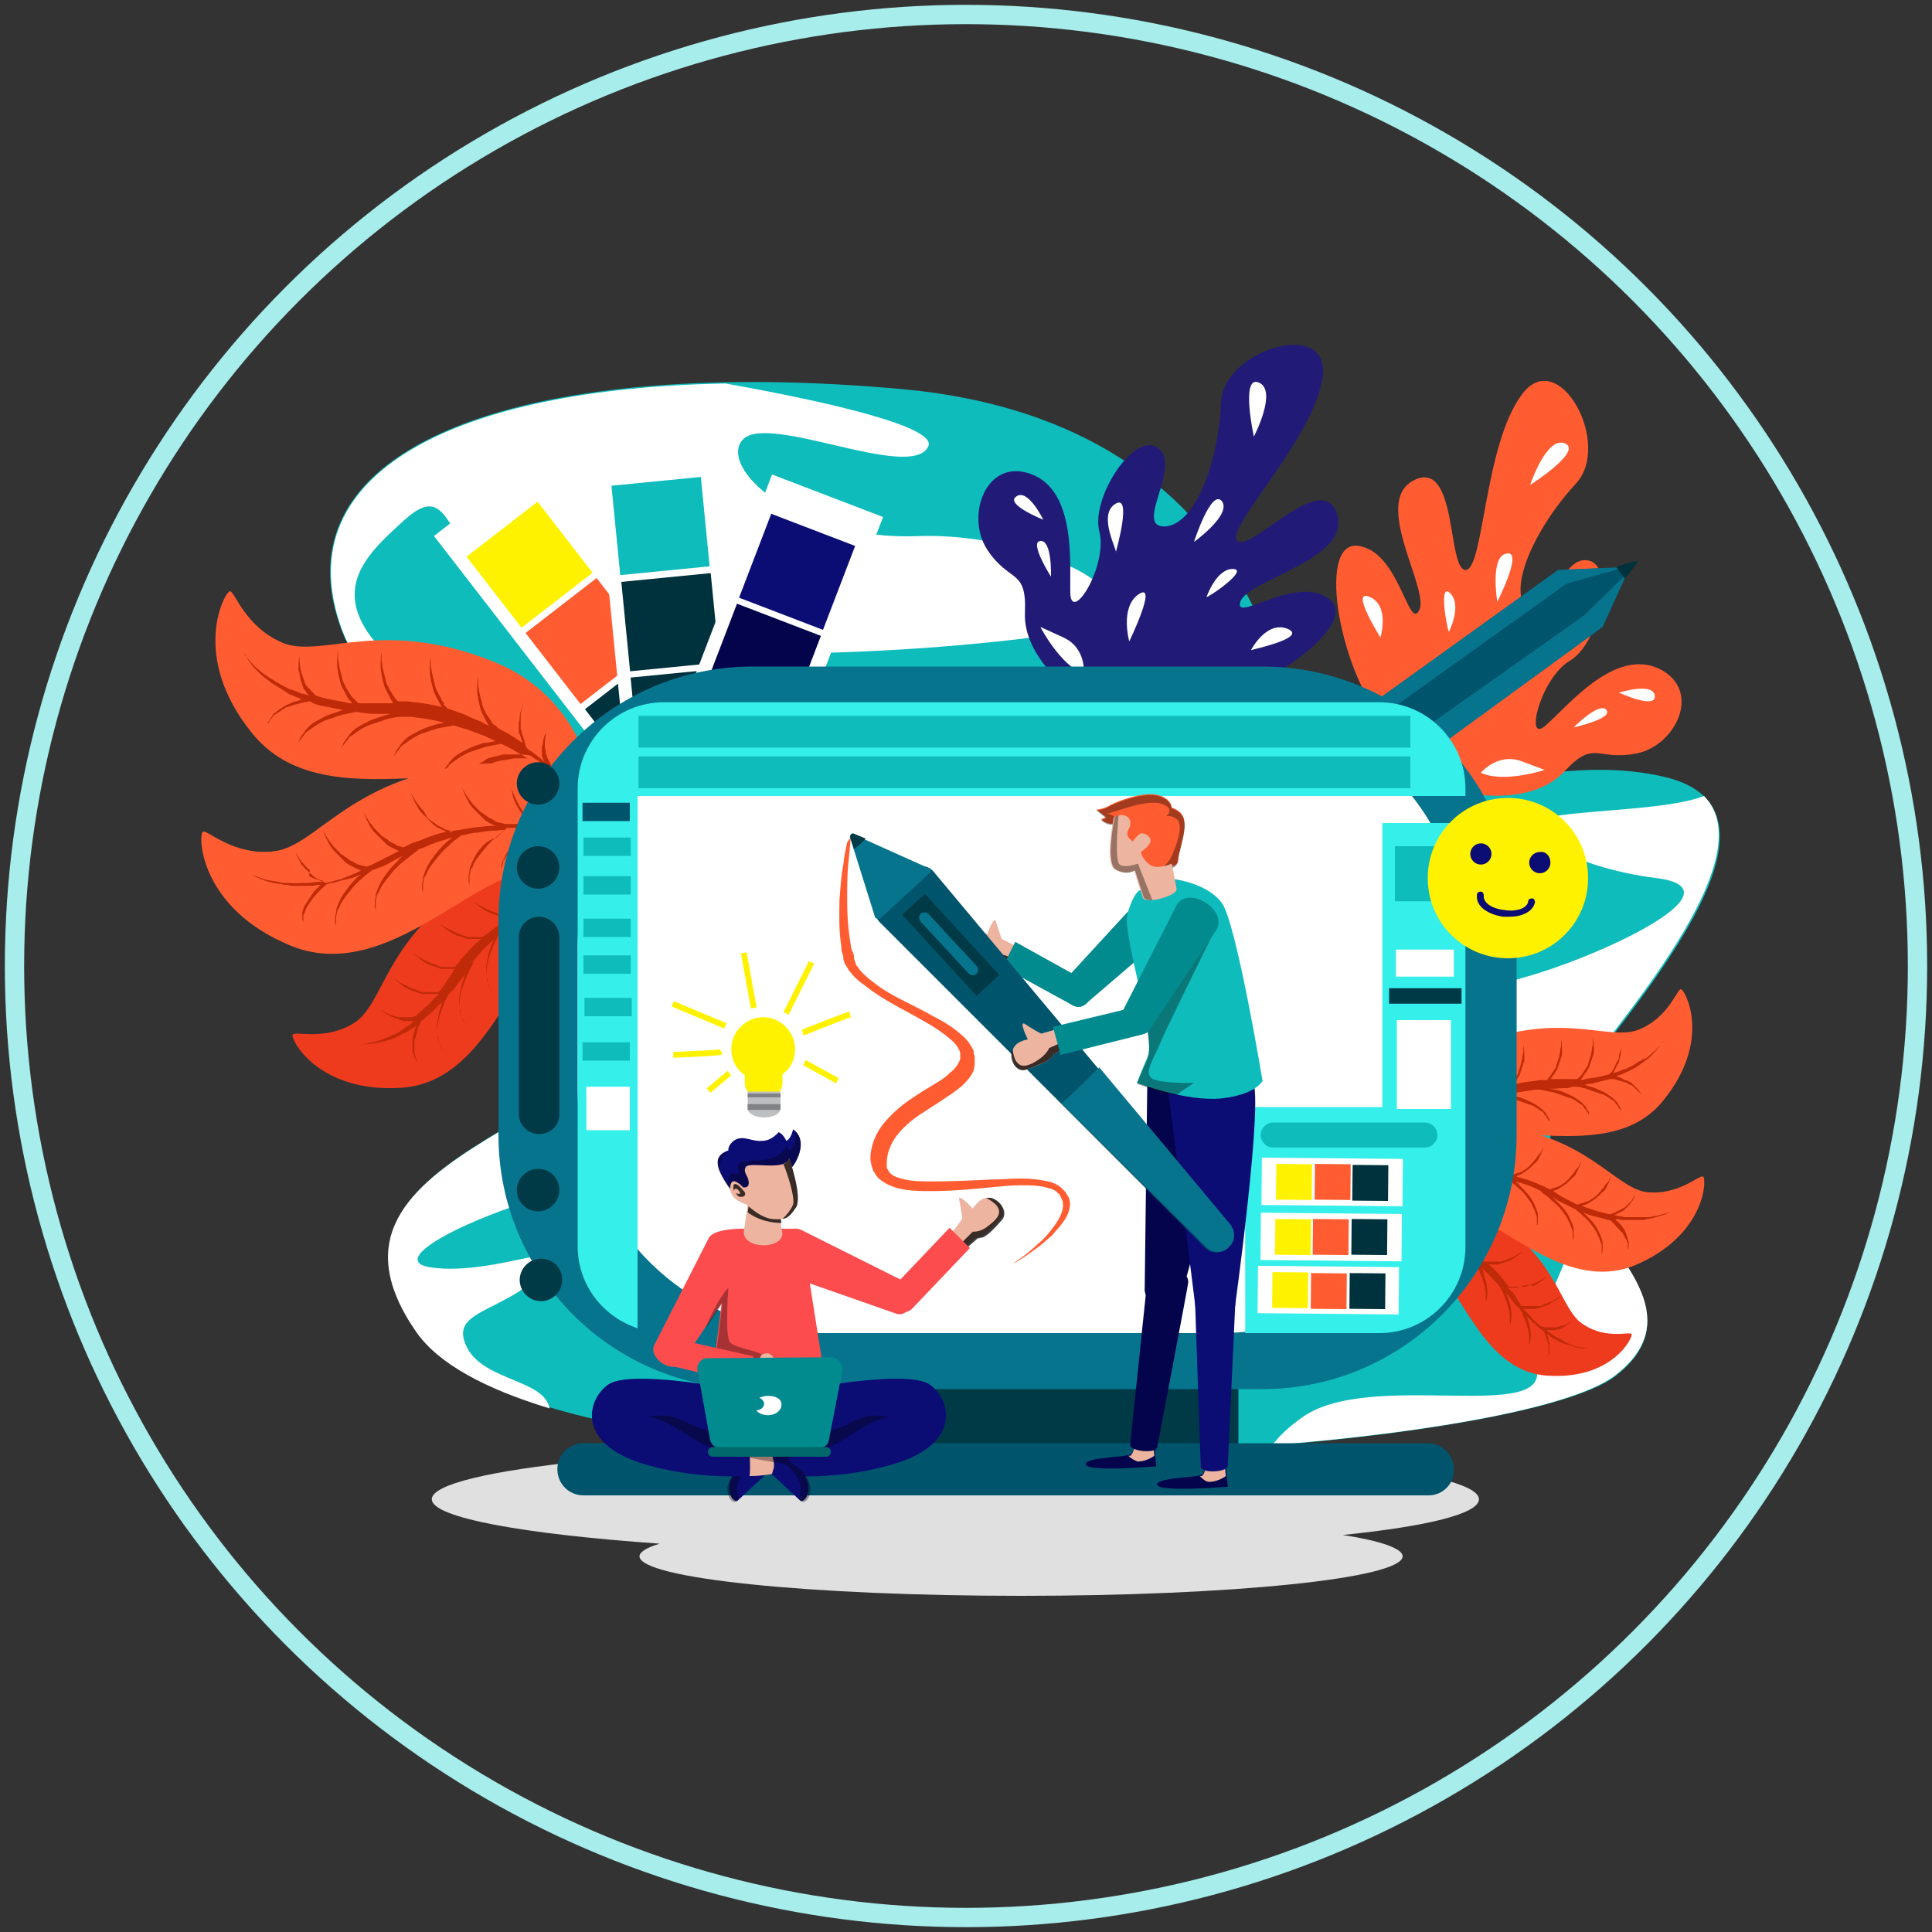 <?xml version="1.0" encoding="utf-8"?>
<!-- Generator: Adobe Illustrator 22.0.0, SVG Export Plug-In . SVG Version: 6.00 Build 0)  -->
<svg version="1.1" id="Calque_1" xmlns="http://www.w3.org/2000/svg" xmlns:xlink="http://www.w3.org/1999/xlink" x="0px" y="0px"
	 viewBox="0 0 200 200" style="enable-background:new 0 0 200 200;" xml:space="preserve">
<rect x="0" y="0" width="200" height="200" fill="#333333" stroke="none"/>
<style type="text/css">
	.st0{fill:none;stroke:#A6EDEB;stroke-width:2;stroke-miterlimit:10;}
	.st1{fill:#0FBCBC;}
	.st2{fill:#E0E0E0;}
	.st3{fill:#FFFFFF;}
	.st4{fill:#FF5D31;}
	.st5{fill:#BF2B08;}
	.st6{fill:#211B77;}
	.st7{fill:#EF3B1D;}
	.st8{fill:#FFF200;}
	.st9{fill:#00323D;}
	.st10{fill:#0C0C75;}
	.st11{fill:#04044C;}
	.st12{fill:#00556D;}
	.st13{fill:#07748E;}
	.st14{fill:#003A47;}
	.st15{fill:#35EFEA;}
	.st16{fill:#BCBEC0;}
	.st17{fill:#808285;}
	.st18{fill:#EDB49F;}
	.st19{fill:#018B8F;}
	.st20{opacity:0.76;}
	.st21{opacity:0.36;}
	.st22{opacity:0.34;}
	.st23{fill:#FC4C4E;}
	.st24{opacity:0.32;}
	.st25{fill:#01686B;}
</style>
<circle class="st0" cx="100" cy="100" r="98.5"/>
<path id="XMLID_21_" class="st1" d="M133.6,76.1c0,0-1.8-32.2-40-35.8c-38.2-3.5-64.8,5.3-58.5,24.2c6.3,18.9,43.8,17.2,37.5,34.7
	c-6.3,17.5-42.8,19.3-29.4,38.6c13.3,19.3,112.5,13.7,124.1,4.6c11.6-9.1-12.3-19.3-5.6-28.4c6.7-9.1,25.9-30.1,10.5-33.6
	C156.7,76.8,139.6,88.8,133.6,76.1z"/>
<path id="XMLID_423_" class="st2" d="M153.1,155.2c0-3.1-24.3-5.6-54.2-5.6c-29.9,0-54.2,2.5-54.2,5.6c0,1.9,9.4,3.6,23.6,4.6
	c-1.4,0.4-2.1,0.9-2.1,1.3c0,2.3,17.7,4.1,39.5,4.1c21.8,0,39.5-1.8,39.5-4.1c0-0.8-2.3-1.6-6.2-2.2
	C147.8,158,153.1,156.7,153.1,155.2z"/>
<g id="XMLID_208_">
	<path id="XMLID_209_" class="st3" d="M51.6,75.6C29.8,64,37,58.3,41.9,53.8c4.9-4.4,4.2,2.6,10.5,8.9c6.3,6.3,36,5.6,54.4,3.3
		c18.5-2.3,1.2-11-11.7-10.5c-12.9,0.5-20.8-7.2-18.2-10c2.6-2.8,17.5,4.4,19.2,0.7c0.9-2-10.3-4.6-21-6.5
		c-27.8,0.5-45.2,9.2-39.9,24.9C39,76.1,54.5,80,64.5,85.2C60.6,81.4,56.2,78.1,51.6,75.6z"/>
	<path id="XMLID_210_" class="st3" d="M48.4,139.6c-2.1-4,3.3-3.5,7.9-7.9c4.7-4.4-4.9,0.5-11.7-0.5s13.1-9.8,29.5-10.7
		c10-0.5,7.5-12.8-0.9-24.9c0,1.1-0.2,2.3-0.7,3.7c-6.3,17.5-42.8,19.3-29.4,38.6c2.3,3.3,7.2,5.9,13.8,7.9
		C56.3,142.8,50.3,143,48.4,139.6z"/>
	<path id="XMLID_211_" class="st3" d="M161.5,84.4c-6.3,0.9,0.9,5.4,10,6.5c9.1,1.2-6.1,8.2-13.8,10.3c-7.7,2.1-14.5,10.5,0.5,13.3
		c1,0.2,1.9,0.5,2.6,0.8c0.2-0.5,0.4-0.9,0.8-1.4c5.8-7.9,21.2-25,14.8-31.5C173.1,83.7,165.9,83.8,161.5,84.4z"/>
	<path id="XMLID_212_" class="st3" d="M159,141.4c1.9,6.2-17.3,0.2-24.3,5.4c-1.4,1-2.3,1.9-3,2.8c17.5-1.4,31.6-4.1,35.6-7.3
		c7-5.5,1.1-11.4-3.3-17.2C162.3,131.2,157.9,138,159,141.4z"/>
</g>
<g id="XMLID_18_">
	<path id="XMLID_20_" class="st4" d="M62,85.7c0,0,0.5-12.6-10.9-17.2c-11.4-4.6-17.7-0.4-21.7-1.9c-4-1.6-5.1-5.4-5.6-5.4
		c-0.5,0-4.2,6.7,2.3,14.7c6.5,8.1,19.5,2.8,25.1,5.3c5.6,2.5,6.7,4.6,8.1,4.7c1.4,0.2,1.2,6.8,3,6.7c1.8-0.2,3.9-2.1,2.6-2.1
		C63.6,90.4,62,85.7,62,85.7z"/>
	<path id="XMLID_19_" class="st5" d="M59.7,82.3c0-0.1-0.1-0.1-0.2-0.3c-0.1-0.1-0.2-0.3-0.3-0.4c-0.1-0.2-0.3-0.3-0.5-0.5
		c-0.4-0.4-0.8-0.8-1.3-1.3l-0.2-0.3c-0.1-0.1-0.2-0.3-0.2-0.4l-0.1-0.2c0-0.1-0.1-0.1-0.1-0.2c0-0.1-0.1-0.1-0.1-0.2l-0.1-0.2
		c0-0.1,0-0.2-0.1-0.2c0-0.1,0-0.2,0-0.2c0-0.2,0-0.3-0.1-0.5c0-0.2,0-0.3,0-0.5c0-0.3,0.1-0.6,0.1-1c-0.2,0.3-0.2,0.6-0.3,0.9
		c0,0.2,0,0.3-0.1,0.5c0,0.2,0,0.3,0,0.5c0,0.1,0,0.2,0,0.3c0,0.1,0,0.2,0,0.2l0.1,0.2c0,0.1,0.1,0.2,0.1,0.2c0,0.1,0.1,0.2,0.1,0.2
		c-0.3-0.3-0.7-0.6-1.1-0.9c-0.2-0.2-0.5-0.3-0.7-0.5c-0.1-0.1-0.1-0.2-0.2-0.3L54.4,77c-0.1-0.1-0.1-0.2-0.1-0.3
		c0-0.1-0.1-0.2-0.1-0.3l-0.1-0.3c0-0.1-0.1-0.2-0.1-0.3c0-0.1,0-0.2-0.1-0.3c0-0.1,0-0.2,0-0.3l0-0.3c0-0.2,0-0.4,0-0.7
		c0-0.2,0-0.4,0.1-0.7c0-0.2,0.1-0.4,0.2-0.7c-0.2,0.4-0.3,0.8-0.4,1.3c0,0.2,0,0.5-0.1,0.7l0,0.3c0,0.1,0,0.2,0,0.3
		c0,0.1,0,0.2,0,0.3c0,0.1,0,0.2,0.1,0.3l0.1,0.3c0,0.1,0.1,0.2,0.1,0.3c0,0.1,0.1,0.2,0.1,0.3c-0.4-0.2-0.7-0.5-1.1-0.7
		c-0.4-0.3-0.9-0.5-1.4-0.8l0,0c-0.1-0.1-0.2-0.2-0.3-0.3L51.1,75c-0.1-0.1-0.2-0.2-0.2-0.3c-0.1-0.1-0.2-0.2-0.2-0.3L50.4,74
		c-0.1-0.1-0.1-0.2-0.2-0.4c-0.1-0.1-0.1-0.2-0.2-0.4c0-0.1-0.1-0.2-0.1-0.4l-0.1-0.4c-0.1-0.3-0.1-0.5-0.2-0.8
		c0-0.3-0.1-0.5-0.1-0.8c0-0.3,0-0.5,0-0.8c-0.1,0.5-0.1,1.1-0.1,1.6c0,0.3,0.1,0.5,0.1,0.8l0.1,0.4c0,0.1,0.1,0.3,0.1,0.4
		c0,0.1,0.1,0.3,0.1,0.4c0.1,0.1,0.1,0.3,0.2,0.4l0.2,0.4c0.1,0.1,0.1,0.2,0.2,0.4c0.1,0.1,0.1,0.2,0.2,0.3l0,0
		c-0.3-0.1-0.5-0.2-0.8-0.4c-0.5-0.2-1.1-0.4-1.6-0.7c-0.6-0.2-1.1-0.4-1.7-0.6c-0.1,0-0.2,0-0.2-0.1c-0.1-0.1-0.1-0.1-0.2-0.2
		l-0.3-0.3C46,73,46,72.8,45.9,72.7c-0.1-0.1-0.2-0.2-0.2-0.3L45.5,72c-0.1-0.1-0.1-0.2-0.2-0.4c-0.1-0.1-0.1-0.2-0.2-0.4
		c0-0.1-0.1-0.2-0.1-0.4l-0.1-0.4c-0.1-0.3-0.1-0.5-0.2-0.8c0-0.3-0.1-0.5-0.1-0.8c0-0.3,0-0.5,0-0.8c-0.1,0.5-0.1,1.1-0.1,1.6
		c0,0.3,0.1,0.5,0.1,0.8l0.1,0.4c0,0.1,0.1,0.3,0.1,0.4c0,0.1,0.1,0.3,0.1,0.4c0.1,0.1,0.1,0.3,0.2,0.4l0.2,0.4
		c0.1,0.1,0.1,0.2,0.2,0.4c0.1,0.1,0.1,0.2,0.2,0.3l0.1,0.1c-0.9-0.2-1.8-0.4-2.8-0.5c-0.3,0-0.6-0.1-0.9-0.1l-0.9,0c0,0,0,0,0,0
		c0,0,0,0-0.1-0.1L41,72.4c-0.1-0.1-0.2-0.2-0.2-0.3c-0.1-0.1-0.2-0.2-0.2-0.3l-0.2-0.3c-0.1-0.1-0.1-0.2-0.2-0.4
		c-0.1-0.1-0.1-0.2-0.2-0.4c0-0.1-0.1-0.2-0.1-0.4l-0.1-0.4c-0.1-0.3-0.1-0.5-0.2-0.8c0-0.3-0.1-0.5-0.1-0.8c0-0.3,0-0.5,0-0.8
		c-0.1,0.5-0.1,1.1-0.1,1.6c0,0.3,0.1,0.5,0.1,0.8l0.1,0.4c0,0.1,0.1,0.3,0.1,0.4c0,0.1,0.1,0.3,0.1,0.4c0.1,0.1,0.1,0.3,0.2,0.4
		l0.2,0.4c0.1,0.1,0.1,0.2,0.2,0.4c0.1,0.1,0.1,0.2,0.2,0.3l0.1,0.2c-0.2,0-0.3,0-0.5,0l-0.4,0l-0.4,0c-0.3,0-0.6,0-0.9,0
		c-0.3,0-0.6,0-0.9,0c-0.2,0-0.3,0-0.5,0l0,0c-0.1-0.1-0.2-0.2-0.3-0.3l-0.3-0.3c-0.1-0.1-0.2-0.2-0.2-0.3c-0.1-0.1-0.2-0.2-0.2-0.3
		l-0.2-0.3c-0.1-0.1-0.1-0.2-0.2-0.4c-0.1-0.1-0.1-0.2-0.2-0.4c0-0.1-0.1-0.2-0.1-0.4l-0.1-0.4c-0.1-0.3-0.1-0.5-0.2-0.8
		c0-0.3-0.1-0.5-0.1-0.8c0-0.3,0-0.5,0-0.8c-0.1,0.5-0.1,1.1-0.1,1.6c0,0.3,0.1,0.5,0.1,0.8l0.1,0.4c0,0.1,0.1,0.3,0.1,0.4
		c0,0.1,0.1,0.3,0.1,0.4c0.1,0.1,0.1,0.3,0.2,0.4l0.2,0.4c0.1,0.1,0.1,0.2,0.2,0.4c0.1,0.1,0.1,0.2,0.2,0.3l0.3,0.3
		c0,0,0,0.1,0.1,0.1c-0.2,0-0.5,0-0.7-0.1c-0.6-0.1-1.1-0.2-1.6-0.3c-0.5-0.1-1-0.2-1.5-0.4c0,0,0,0,0,0l0,0
		c-0.1-0.1-0.3-0.3-0.4-0.4l-0.2-0.2c-0.1-0.1-0.1-0.2-0.2-0.2c-0.1-0.1-0.1-0.2-0.2-0.2l-0.1-0.2c0-0.1-0.1-0.2-0.1-0.3
		c0-0.1-0.1-0.2-0.1-0.3c-0.1-0.2-0.1-0.4-0.2-0.5c0-0.2-0.1-0.4-0.1-0.6c-0.1-0.4-0.1-0.8-0.1-1.2c-0.1,0.4-0.1,0.8-0.1,1.2
		c0,0.2,0,0.4,0.1,0.6c0,0.2,0.1,0.4,0.1,0.6c0,0.1,0.1,0.2,0.1,0.3c0,0.1,0.1,0.2,0.1,0.3l0.1,0.3c0,0.1,0.1,0.2,0.2,0.3
		c0.1,0.1,0.1,0.2,0.2,0.3l0.2,0.2c0,0,0,0,0,0c-0.3-0.1-0.5-0.2-0.8-0.2c-0.2-0.1-0.4-0.2-0.7-0.3c-0.1,0-0.2-0.1-0.3-0.1
		c-0.1,0-0.2-0.1-0.3-0.1c-0.4-0.2-0.8-0.4-1.1-0.6c-0.2-0.1-0.4-0.2-0.5-0.3c-0.2-0.1-0.3-0.2-0.5-0.3c-0.6-0.4-1.1-0.8-1.5-1.2
		c-0.4-0.4-0.6-0.7-0.8-0.9c-0.2-0.2-0.2-0.4-0.2-0.4s0.1,0.1,0.2,0.4c0.1,0.2,0.4,0.6,0.7,1c0.4,0.4,0.8,0.9,1.4,1.3
		c0.1,0.1,0.3,0.2,0.5,0.4c0.2,0.1,0.3,0.2,0.5,0.3c0.3,0.2,0.7,0.4,1.1,0.7c0.1,0.1,0.2,0.1,0.3,0.2c0.1,0,0.2,0.1,0.3,0.1
		c0.2,0.1,0.4,0.2,0.7,0.3c0.1,0,0.2,0.1,0.3,0.1c-0.1,0-0.2,0-0.3,0.1c-0.2,0.1-0.5,0.1-0.7,0.2c-0.2,0.1-0.4,0.2-0.7,0.3
		c-0.1,0.1-0.2,0.1-0.3,0.2c-0.1,0.1-0.2,0.1-0.3,0.2l-0.3,0.2c-0.1,0.1-0.2,0.2-0.3,0.2c-0.1,0.1-0.2,0.2-0.2,0.3
		c-0.1,0.1-0.1,0.2-0.2,0.3c-0.1,0.1-0.1,0.2-0.2,0.3l-0.1,0.3l0.2-0.3c0-0.1,0.1-0.2,0.2-0.3c0.1-0.1,0.1-0.2,0.2-0.3
		c0.1-0.1,0.2-0.2,0.3-0.2c0.1-0.1,0.2-0.1,0.3-0.2l0.3-0.2c0.1-0.1,0.2-0.1,0.3-0.2c0.1-0.1,0.2-0.1,0.3-0.1
		c0.4-0.2,0.9-0.3,1.3-0.4c0.3-0.1,0.6-0.1,0.9-0.2c0.1,0,0.3,0.1,0.4,0.2c0.5,0.2,1,0.3,1.6,0.4c0.5,0.1,1,0.2,1.5,0.3
		c-0.1,0-0.2,0.1-0.3,0.1c-0.6,0.2-1.3,0.4-1.8,0.7c-0.6,0.3-1.2,0.6-1.6,1.1c-0.1,0.1-0.2,0.2-0.3,0.4c-0.1,0.1-0.2,0.3-0.3,0.4
		c-0.1,0.1-0.2,0.3-0.2,0.4c-0.1,0.1-0.1,0.3-0.2,0.5c0.1-0.1,0.1-0.3,0.2-0.4c0.1-0.1,0.2-0.3,0.3-0.4c0.1-0.1,0.2-0.2,0.3-0.4
		c0.1-0.1,0.2-0.2,0.4-0.3c0.5-0.4,1-0.7,1.6-1c0.6-0.2,1.2-0.4,1.8-0.6c0.5-0.1,0.9-0.2,1.4-0.3c0.3,0,0.6,0.1,0.8,0.1
		c0.6,0.1,1.2,0.1,1.8,0.1l0.4,0l0.5,0c0,0,0,0,0.1,0c-0.2,0.1-0.5,0.1-0.7,0.2c-0.6,0.2-1.3,0.4-1.8,0.7c-0.6,0.3-1.2,0.6-1.6,1.1
		c-0.1,0.1-0.2,0.2-0.3,0.4c-0.1,0.1-0.2,0.3-0.3,0.4c-0.1,0.1-0.2,0.3-0.2,0.4c-0.1,0.1-0.1,0.3-0.2,0.5c0.1-0.1,0.1-0.3,0.2-0.4
		c0.1-0.1,0.2-0.3,0.3-0.4c0.1-0.1,0.2-0.2,0.3-0.4c0.1-0.1,0.2-0.2,0.4-0.3c0.5-0.4,1-0.7,1.6-1c0.6-0.2,1.2-0.4,1.8-0.6
		c0.6-0.2,1.2-0.3,1.9-0.3l0.4,0l0,0l0.2,0c0.3,0,0.6,0.1,0.9,0.1c0.9,0.1,1.8,0.3,2.7,0.5c-0.3,0.1-0.6,0.1-0.9,0.2
		c-0.6,0.2-1.3,0.4-1.8,0.7c-0.6,0.3-1.2,0.6-1.6,1.1c-0.1,0.1-0.2,0.2-0.3,0.4c-0.1,0.1-0.2,0.3-0.3,0.4c-0.1,0.1-0.2,0.3-0.2,0.4
		c-0.1,0.1-0.1,0.3-0.2,0.5c0.1-0.1,0.1-0.3,0.2-0.4c0.1-0.1,0.2-0.3,0.3-0.4c0.1-0.1,0.2-0.2,0.3-0.4c0.1-0.1,0.2-0.2,0.4-0.3
		c0.5-0.4,1-0.7,1.6-1c0.6-0.2,1.2-0.4,1.8-0.6c0.6-0.1,1.1-0.2,1.7-0.3c0.5,0.2,1.1,0.3,1.6,0.5c0.5,0.2,1.1,0.4,1.6,0.6
		c0.4,0.2,0.8,0.4,1.1,0.5c-0.4,0.1-0.8,0.2-1.2,0.2c-0.6,0.2-1.3,0.4-1.8,0.7c-0.6,0.3-1.2,0.6-1.6,1.1c-0.1,0.1-0.2,0.2-0.3,0.4
		c-0.1,0.1-0.2,0.3-0.3,0.4c-0.1,0.1-0.2,0.3-0.2,0.4c-0.1,0.1-0.1,0.3-0.2,0.5c0.1-0.1,0.1-0.3,0.2-0.4c0.1-0.1,0.2-0.3,0.3-0.4
		c0.1-0.1,0.2-0.2,0.3-0.4c0.1-0.1,0.2-0.2,0.4-0.3c0.5-0.4,1-0.7,1.6-1c0.6-0.2,1.2-0.4,1.8-0.6c0.5-0.1,1.1-0.2,1.6-0.3
		c0.4,0.2,0.8,0.4,1.2,0.6c0.4,0.3,0.9,0.5,1.3,0.8c0.1,0,0.1,0.1,0.2,0.1c-0.3,0-0.7,0-1,0c-0.3,0-0.5,0-0.8,0.1
		c-0.3,0-0.5,0.1-0.8,0.1c-0.1,0-0.3,0.1-0.4,0.1c-0.1,0-0.3,0.1-0.4,0.1l-0.4,0.2c-0.1,0.1-0.2,0.1-0.4,0.2
		c-0.1,0.1-0.2,0.2-0.3,0.2l-0.2,0.1c0,0-0.1,0.1-0.1,0.1c-0.1,0.1-0.2,0.2-0.3,0.3L49,79.7l0.3-0.3c0.1-0.1,0.2-0.2,0.3-0.3
		c0,0,0.1-0.1,0.1-0.1l0.2-0.1c0.1-0.1,0.2-0.1,0.3-0.2c0.1-0.1,0.2-0.1,0.3-0.2l0.4-0.1c0.1,0,0.2-0.1,0.4-0.1
		c0.1,0,0.3-0.1,0.4-0.1c0.1,0,0.3-0.1,0.4-0.1l0.4,0c0.3,0,0.5,0,0.8,0c0.5,0,1,0,1.6,0.1l0,0c0.1,0.1,0.3,0.2,0.4,0.3
		c0.5,0.3,0.9,0.6,1.3,0.9c-0.2,0-0.4,0-0.6,0c-0.2,0-0.4,0-0.6,0.1c-0.2,0-0.4,0.1-0.6,0.1c-0.1,0-0.2,0-0.3,0.1
		c-0.1,0-0.2,0.1-0.3,0.1l-0.3,0.1c-0.1,0-0.2,0.1-0.3,0.1c-0.1,0-0.2,0.1-0.2,0.2c-0.1,0.1-0.2,0.1-0.2,0.2
		c-0.1,0.1-0.1,0.1-0.2,0.2l-0.1,0.3l0.2-0.2c0.1-0.1,0.1-0.1,0.2-0.2c0.1-0.1,0.1-0.1,0.2-0.2c0.1,0,0.2-0.1,0.2-0.1
		c0.1,0,0.2-0.1,0.3-0.1l0.3-0.1c0.1,0,0.2,0,0.3-0.1c0.1,0,0.2,0,0.3-0.1c0.4-0.1,0.7-0.1,1.1-0.1c0.3,0,0.7,0,1,0
		c0.1,0.1,0.1,0.1,0.2,0.2c0.6,0.5,1,0.9,1.4,1.3c0.4,0.4,0.7,0.7,0.9,0.9C59.5,82.2,59.6,82.2,59.7,82.3
		C59.7,82.4,59.7,82.4,59.7,82.3C59.7,82.4,59.7,82.4,59.7,82.3z"/>
</g>
<g id="XMLID_70_">
	<path id="XMLID_17_" class="st6" d="M111.2,76.2c0,0,1.9-3.2,0.7-3.9c-1.2-0.7-6-4.4-5.8-8.9c0.2-4.6-1.6-3-3.9-6.5
		c-2.3-3.5-0.1-9.6,4.6-7.8c4.7,1.8,3.9,9.5,4,12.4c0.2,3,3.9-3,3-6.5c-0.9-3.5,3.7-10.5,6.1-8.6c2.5,1.9-2.6,8.2,0.7,8.1
		c3.3-0.2,5.6-7.2,5.8-12.8c0.2-5.6,11.6-8.9,10.5-2.5c-1.1,6.5-10.2,15.6-8.8,16.8c1.4,1.2,8.8-7.5,10.3-2.8
		c1.6,4.7-9.3,6.8-10,9.1c-0.7,2.3,6-3,9.3-0.2c3.3,2.8-8.6,10.9-15.6,10.9c-7,0-7.5-1.2-8.2,0.7s0,3.5,0,3.5L111.2,76.2z"/>
	<path id="XMLID_58_" class="st3" d="M112.2,69.8c0,0,0.3-2.7-2.1-3.8c-2.4-1.1-2.4-1.1-2.4-1.1S109.7,68.8,112.2,69.8z"/>
	<path id="XMLID_60_" class="st3" d="M116.9,66.4c0,0,3-6.2,1-4.9C115.9,62.8,116.9,66.4,116.9,66.4z"/>
	<path id="XMLID_61_" class="st3" d="M115.5,57.2c0.3,0-1.9-3.8-0.1-5C117.3,50.9,115.5,57.2,115.5,57.2z"/>
	<path id="XMLID_62_" class="st3" d="M123.6,56.1c0,0,1.8-5.6,2.9-4.2C127.5,53.3,123.6,56.1,123.6,56.1z"/>
	<path id="XMLID_64_" class="st3" d="M129.8,45.2c0,0-1.4-6.4,0.5-5.6C132.3,40.4,129.8,45.2,129.8,45.2z"/>
	<path id="XMLID_66_" class="st3" d="M124.9,61.8c0.3,0,4.5-2.9,2.7-2.9C125.9,58.9,124.9,61.8,124.9,61.8z"/>
	<path id="XMLID_67_" class="st3" d="M129.5,67.3c0.3-0.1,5.9-1.3,3.8-2.2C131.1,64.2,129.5,67.3,129.5,67.3z"/>
	<path id="XMLID_68_" class="st3" d="M108.8,59.7c0-0.2,0.1-3.8-1.1-3.7C106.5,56.1,108.8,59.7,108.8,59.7z"/>
	<path id="XMLID_69_" class="st3" d="M108,53.8c0,0-1.6-3.3-2.8-2.4C104,52.2,108,53.8,108,53.8z"/>
</g>
<g id="XMLID_72_">
	<path id="XMLID_84_" class="st4" d="M149.4,85.2c0,0,0.9-3.6,2.2-3.2c1.4,0.4,7.3,1.2,10.4-2.2c3.1-3.3,3.3-1,7.4-1.8
		c4.1-0.8,6.9-6.6,2.3-8.8c-4.6-2.1-9.4,3.9-11.7,5.9c-2.2,2-0.6-4.8,2.5-6.7c3.1-1.8,4.9-10,1.8-10.4c-3.1-0.4-4,7.7-6.2,5.2
		c-2.2-2.5,1.2-9,5-13.1c3.9-4.1-1.8-14.5-5.6-9.2c-3.9,5.3-3.9,18.2-5.8,18.1c-1.9-0.1-0.8-11.5-5.3-9.3
		c-4.5,2.2,1.7,11.4,0.5,13.5c-1.1,2.1-2.1-6.3-6.4-6.7c-4.3-0.4-1.7,13.7,3.2,18.7c4.9,5,6.2,4.5,5.3,6.4c-0.9,1.9-2.5,2.5-2.5,2.5
		L149.4,85.2z"/>
	<path id="XMLID_81_" class="st3" d="M153.3,80c0,0,1.7-2.1,4.2-1.2c2.4,0.9,2.4,0.9,2.4,0.9S155.7,81.1,153.3,80z"/>
	<path id="XMLID_80_" class="st3" d="M152.3,74.3c0,0,2.3-6.5,2.8-4.1C155.6,72.5,152.3,74.3,152.3,74.3z"/>
	<path id="XMLID_79_" class="st3" d="M159.9,68.8c-0.2-0.2,4-1.3,3.6-3.4C163.1,63.1,159.9,68.8,159.9,68.8z"/>
	<path id="XMLID_78_" class="st3" d="M155,62.3c0,0,2.7-5.3,1-5C154.2,57.5,155,62.3,155,62.3z"/>
	<path id="XMLID_77_" class="st3" d="M158.4,50.2c0,0,5.5-3.5,3.6-4.3C160.1,45.1,158.4,50.2,158.4,50.2z"/>
	<path id="XMLID_76_" class="st3" d="M150,65.4c-0.2-0.2-1.1-5.2,0.1-4C151.4,62.6,150,65.4,150,65.4z"/>
	<path id="XMLID_75_" class="st3" d="M142.9,66c-0.1-0.2-3.2-5.1-1.1-4.2C143.9,62.7,142.9,66,142.9,66z"/>
	<path id="XMLID_74_" class="st3" d="M162.9,75.3c0.1-0.1,2.7-2.7,3.4-1.8C167,74.4,162.9,75.3,162.9,75.3z"/>
	<path id="XMLID_73_" class="st3" d="M167.6,71.7c0,0,3.5-1.1,3.7,0.3C171.5,73.5,167.6,71.7,167.6,71.7z"/>
</g>
<g id="XMLID_14_">
	<path id="XMLID_16_" class="st7" d="M65.8,92.3c0,0-8.5-6.4-17.2-0.7c-8.7,5.7-8.8,12.1-11.8,14.2c-3,2-6.2,0.9-6.5,1.3
		c-0.3,0.4,2.6,6.1,11.3,5.5c8.7-0.6,11.3-12.2,15.7-14.9c4.4-2.7,6.4-2.4,7.2-3.3c0.8-0.9,5.3,2.4,6.1,1.1c0.7-1.3,0.4-3.7-0.2-2.8
		C69.9,93.5,65.8,92.3,65.8,92.3z"/>
	<path id="XMLID_15_" class="st5" d="M62.3,92.3c-0.1,0-0.2,0-0.3,0c-0.1,0-0.3,0-0.4,0c-0.2,0-0.4,0-0.6,0.1
		c-0.4,0.1-1,0.1-1.6,0.3l-0.3,0c-0.1,0-0.3,0-0.4,0l-0.2,0c-0.1,0-0.1,0-0.2,0c-0.1,0-0.1,0-0.2,0L58,92.5c-0.1,0-0.1,0-0.2-0.1
		c-0.1,0-0.1,0-0.2-0.1c-0.1-0.1-0.2-0.1-0.4-0.2c-0.1-0.1-0.2-0.1-0.3-0.2c-0.2-0.2-0.4-0.4-0.6-0.6c0.1,0.2,0.3,0.5,0.5,0.7
		c0.1,0.1,0.2,0.2,0.3,0.3c0.1,0.1,0.2,0.2,0.4,0.2c0.1,0,0.1,0.1,0.2,0.1c0.1,0,0.1,0.1,0.2,0.1l0.2,0.1c0.1,0,0.1,0,0.2,0.1
		c0.1,0,0.1,0,0.2,0c-0.4,0.1-0.8,0.2-1.2,0.3c-0.2,0.1-0.5,0.2-0.7,0.2c-0.1,0-0.2,0-0.3,0l-0.3,0c-0.1,0-0.2,0-0.3-0.1
		c-0.1,0-0.2,0-0.3-0.1l-0.3-0.1c-0.1,0-0.2-0.1-0.3-0.1c-0.1,0-0.2-0.1-0.3-0.1c-0.1,0-0.2-0.1-0.2-0.1l-0.2-0.1
		c-0.2-0.1-0.3-0.2-0.5-0.3c-0.1-0.1-0.3-0.2-0.4-0.4c-0.1-0.1-0.3-0.3-0.4-0.4c0.2,0.3,0.4,0.6,0.7,0.9c0.1,0.1,0.3,0.3,0.4,0.4
		l0.2,0.2c0.1,0.1,0.2,0.1,0.2,0.1c0.1,0.1,0.2,0.1,0.3,0.1c0.1,0,0.2,0.1,0.3,0.1l0.3,0.1c0.1,0,0.2,0.1,0.3,0.1
		c0.1,0,0.2,0.1,0.3,0.1c-0.3,0.1-0.7,0.3-1.1,0.4c-0.4,0.2-0.8,0.4-1.2,0.6l0,0c-0.1,0-0.2,0-0.3,0l-0.3,0c-0.1,0-0.2,0-0.3,0
		c-0.1,0-0.2,0-0.3,0l-0.3,0c-0.1,0-0.2,0-0.3-0.1c-0.1,0-0.2,0-0.3-0.1c-0.1,0-0.2-0.1-0.3-0.1l-0.3-0.1c-0.2-0.1-0.4-0.2-0.6-0.3
		c-0.2-0.1-0.4-0.2-0.6-0.3c-0.2-0.1-0.4-0.3-0.6-0.4c0.3,0.3,0.7,0.6,1.1,0.9c0.2,0.1,0.4,0.2,0.6,0.3l0.3,0.1
		c0.1,0,0.2,0.1,0.3,0.1c0.1,0,0.2,0.1,0.3,0.1c0.1,0,0.2,0.1,0.3,0.1l0.4,0c0.1,0,0.2,0,0.4,0c0.1,0,0.2,0,0.4,0l0,0
		c-0.2,0.1-0.4,0.2-0.6,0.3c-0.4,0.3-0.8,0.5-1.2,0.8c-0.4,0.3-0.8,0.6-1.2,0.9c-0.1,0-0.1,0.1-0.2,0.1c-0.1,0-0.1,0-0.2,0l-0.3,0
		c-0.1,0-0.2,0-0.3,0c-0.1,0-0.2,0-0.3,0l-0.3,0c-0.1,0-0.2,0-0.3-0.1c-0.1,0-0.2,0-0.3-0.1c-0.1,0-0.2-0.1-0.3-0.1l-0.3-0.1
		c-0.2-0.1-0.4-0.2-0.6-0.3c-0.2-0.1-0.4-0.2-0.6-0.3c-0.2-0.1-0.4-0.3-0.6-0.4c0.3,0.3,0.7,0.6,1.1,0.9c0.2,0.1,0.4,0.2,0.6,0.3
		l0.3,0.1c0.1,0,0.2,0.1,0.3,0.1c0.1,0,0.2,0.1,0.3,0.1c0.1,0,0.2,0.1,0.3,0.1l0.4,0c0.1,0,0.2,0,0.4,0c0.1,0,0.2,0,0.4,0l0.2,0
		c-0.6,0.5-1.2,1.1-1.7,1.7c-0.2,0.2-0.4,0.4-0.5,0.6l-0.5,0.6c0,0,0,0,0,0c0,0-0.1,0-0.1,0l-0.3,0c-0.1,0-0.2,0-0.3,0
		c-0.1,0-0.2,0-0.3,0l-0.3,0c-0.1,0-0.2,0-0.3-0.1c-0.1,0-0.2,0-0.3-0.1c-0.1,0-0.2-0.1-0.3-0.1l-0.3-0.1c-0.2-0.1-0.4-0.2-0.6-0.3
		c-0.2-0.1-0.4-0.2-0.6-0.3c-0.2-0.1-0.4-0.3-0.6-0.4c0.3,0.3,0.7,0.6,1.1,0.9c0.2,0.1,0.4,0.2,0.6,0.3l0.3,0.1
		c0.1,0,0.2,0.1,0.3,0.1c0.1,0,0.2,0.1,0.3,0.1c0.1,0,0.2,0.1,0.3,0.1l0.4,0c0.1,0,0.2,0,0.4,0c0.1,0,0.2,0,0.4,0l0.2,0
		c-0.1,0.1-0.2,0.2-0.2,0.3l-0.2,0.3l-0.2,0.3c-0.1,0.2-0.3,0.4-0.4,0.6c-0.1,0.2-0.3,0.4-0.4,0.6c-0.1,0.1-0.2,0.2-0.3,0.3l-0.1,0
		c-0.1,0-0.2,0-0.3,0l-0.3,0c-0.1,0-0.2,0-0.3,0c-0.1,0-0.2,0-0.3,0l-0.3,0c-0.1,0-0.2,0-0.3-0.1c-0.1,0-0.2,0-0.3-0.1
		c-0.1,0-0.2-0.1-0.3-0.1l-0.3-0.1c-0.2-0.1-0.4-0.2-0.6-0.3c-0.2-0.1-0.4-0.2-0.6-0.3c-0.2-0.1-0.4-0.3-0.6-0.4
		c0.3,0.3,0.7,0.6,1.1,0.9c0.2,0.1,0.4,0.2,0.6,0.3l0.3,0.1c0.1,0,0.2,0.1,0.3,0.1c0.1,0,0.2,0.1,0.3,0.1c0.1,0,0.2,0.1,0.3,0.1
		l0.4,0c0.1,0,0.2,0,0.4,0c0.1,0,0.2,0,0.4,0l0.4,0c0,0,0.1,0,0.1,0c-0.1,0.1-0.2,0.3-0.4,0.4c-0.3,0.3-0.6,0.7-1,1
		c-0.3,0.3-0.7,0.6-1,0.9c0,0,0,0,0,0l0,0c-0.2,0-0.3,0.1-0.5,0.1l-0.2,0c-0.1,0-0.2,0-0.2,0c-0.1,0-0.2,0-0.2,0l-0.2,0
		c-0.1,0-0.2,0-0.2,0s-0.2,0-0.2,0c-0.2,0-0.3-0.1-0.5-0.1c-0.2-0.1-0.3-0.1-0.5-0.2c-0.3-0.1-0.6-0.3-0.8-0.5
		c0.2,0.3,0.5,0.5,0.8,0.6c0.1,0.1,0.3,0.2,0.4,0.2c0.2,0.1,0.3,0.1,0.5,0.2c0.1,0,0.2,0.1,0.2,0.1c0.1,0,0.2,0,0.3,0.1l0.3,0
		c0.1,0,0.2,0,0.3,0c0.1,0,0.2,0,0.3,0l0.3,0c0,0,0,0,0,0c-0.2,0.1-0.4,0.3-0.5,0.4c-0.2,0.1-0.3,0.2-0.5,0.3
		c-0.1,0.1-0.2,0.1-0.2,0.2c-0.1,0-0.2,0.1-0.2,0.1c-0.3,0.2-0.6,0.4-1,0.5c-0.2,0.1-0.3,0.2-0.5,0.2c-0.2,0.1-0.3,0.1-0.4,0.2
		c-0.6,0.2-1.1,0.3-1.5,0.4c-0.4,0.1-0.8,0.1-1,0.1c-0.2,0-0.4,0-0.4,0s0.1,0,0.4,0c0.2,0,0.6,0,1,0c0.4-0.1,1-0.1,1.6-0.3
		c0.2,0,0.3-0.1,0.5-0.1c0.2-0.1,0.3-0.1,0.5-0.2c0.3-0.1,0.7-0.3,1-0.5c0.1,0,0.2-0.1,0.3-0.1c0.1-0.1,0.2-0.1,0.3-0.2
		c0.2-0.1,0.3-0.2,0.5-0.3c0.1-0.1,0.2-0.1,0.3-0.2c0,0.1-0.1,0.2-0.1,0.2c-0.1,0.2-0.1,0.4-0.2,0.6c0,0.2-0.1,0.4-0.1,0.6
		c0,0.1,0,0.2,0,0.3c0,0.1,0,0.2,0,0.3l0,0.3c0,0.1,0,0.2,0,0.3c0,0.1,0,0.2,0.1,0.3c0,0.1,0.1,0.2,0.1,0.3c0,0.1,0.1,0.2,0.1,0.3
		l0.2,0.2l-0.1-0.3c-0.1-0.1-0.1-0.2-0.1-0.3c0-0.1-0.1-0.2-0.1-0.3c0-0.1,0-0.2,0-0.3c0-0.1,0-0.2,0-0.3l0-0.3c0-0.1,0-0.2,0-0.3
		c0-0.1,0-0.2,0.1-0.3c0.1-0.4,0.2-0.7,0.3-1.1c0.1-0.2,0.2-0.5,0.3-0.7c0.1-0.1,0.2-0.2,0.3-0.2c0.3-0.3,0.7-0.6,1-0.9
		c0.3-0.3,0.6-0.6,0.9-0.9c0,0.1-0.1,0.2-0.1,0.3c-0.2,0.5-0.3,1.1-0.4,1.6c-0.1,0.5-0.1,1.1,0,1.7c0,0.1,0.1,0.3,0.1,0.4
		c0,0.1,0.1,0.3,0.1,0.4c0.1,0.1,0.1,0.3,0.2,0.4c0.1,0.1,0.2,0.2,0.2,0.3c-0.1-0.1-0.1-0.2-0.2-0.4c-0.1-0.1-0.1-0.2-0.2-0.4
		c0-0.1-0.1-0.3-0.1-0.4c0-0.1,0-0.3-0.1-0.4c-0.1-0.5,0-1.1,0.1-1.6c0.1-0.5,0.3-1,0.5-1.5c0.1-0.4,0.3-0.7,0.5-1.1
		c0.2-0.2,0.3-0.4,0.5-0.5c0.3-0.4,0.6-0.8,0.9-1.2l0.2-0.3l0.2-0.3c0,0,0,0,0,0c-0.1,0.2-0.2,0.4-0.2,0.6c-0.2,0.5-0.3,1.1-0.4,1.6
		c-0.1,0.5-0.1,1.1,0,1.7c0,0.1,0.1,0.3,0.1,0.4c0,0.1,0.1,0.3,0.1,0.4c0.1,0.1,0.1,0.3,0.2,0.4c0.1,0.1,0.2,0.2,0.2,0.3
		c-0.1-0.1-0.1-0.2-0.2-0.4c-0.1-0.1-0.1-0.2-0.2-0.4c0-0.1-0.1-0.3-0.1-0.4c0-0.1,0-0.3-0.1-0.4c-0.1-0.5,0-1.1,0.1-1.6
		c0.1-0.5,0.3-1,0.5-1.5c0.2-0.5,0.4-1,0.7-1.5l0.1-0.3l-0.1,0l0.1-0.1c0.2-0.2,0.3-0.4,0.5-0.6c0.5-0.6,1-1.1,1.6-1.6
		c-0.1,0.2-0.2,0.5-0.3,0.7c-0.2,0.5-0.3,1.1-0.4,1.6c-0.1,0.5-0.1,1.1,0,1.7c0,0.1,0.1,0.3,0.1,0.4c0,0.1,0.1,0.3,0.1,0.4
		c0.1,0.1,0.1,0.3,0.2,0.4c0.1,0.1,0.2,0.2,0.2,0.3c-0.1-0.1-0.1-0.2-0.2-0.4c-0.1-0.1-0.1-0.2-0.2-0.4c0-0.1-0.1-0.3-0.1-0.4
		c0-0.1,0-0.3-0.1-0.4c-0.1-0.5,0-1.1,0.1-1.6c0.1-0.5,0.3-1,0.5-1.5c0.2-0.5,0.4-0.9,0.6-1.3c0.4-0.3,0.8-0.6,1.1-0.9
		c0.4-0.3,0.8-0.5,1.2-0.8c0.3-0.2,0.6-0.4,0.9-0.5c-0.1,0.3-0.3,0.6-0.4,0.9c-0.2,0.5-0.3,1.1-0.4,1.6c-0.1,0.5-0.1,1.1,0,1.7
		c0,0.1,0.1,0.3,0.1,0.4c0,0.1,0.1,0.3,0.1,0.4c0.1,0.1,0.1,0.3,0.2,0.4c0.1,0.1,0.2,0.2,0.2,0.3c-0.1-0.1-0.1-0.2-0.2-0.4
		c-0.1-0.1-0.1-0.2-0.2-0.4c0-0.1-0.1-0.3-0.1-0.4c0-0.1,0-0.3-0.1-0.4c-0.1-0.5,0-1.1,0.1-1.6c0.1-0.5,0.3-1,0.5-1.5
		c0.2-0.4,0.4-0.9,0.6-1.3c0.4-0.2,0.7-0.4,1-0.5c0.4-0.2,0.8-0.3,1.2-0.5c0.1,0,0.1,0,0.2-0.1c-0.2,0.2-0.3,0.5-0.5,0.7
		c-0.1,0.2-0.2,0.4-0.3,0.6c-0.1,0.2-0.2,0.4-0.3,0.6c0,0.1-0.1,0.2-0.1,0.3c0,0.1-0.1,0.2-0.1,0.3l-0.1,0.3c0,0.1,0,0.2,0,0.3
		c0,0.1,0,0.2,0,0.3l0,0.2c0,0.1,0,0.1,0,0.2c0,0.1,0,0.2,0.1,0.3l0.1,0.3l-0.1-0.3c0-0.1,0-0.2-0.1-0.3c0-0.1,0-0.1,0-0.2l0-0.2
		c0-0.1,0-0.2,0-0.3c0-0.1,0-0.2,0.1-0.3l0.1-0.3c0-0.1,0.1-0.2,0.1-0.3c0-0.1,0.1-0.2,0.1-0.3c0-0.1,0.1-0.2,0.1-0.3l0.2-0.3
		c0.1-0.2,0.2-0.4,0.3-0.6c0.2-0.4,0.5-0.7,0.8-1.1l0,0c0.1-0.1,0.3-0.1,0.4-0.2c0.4-0.2,0.9-0.3,1.3-0.4c-0.1,0.1-0.2,0.3-0.3,0.4
		c-0.1,0.1-0.2,0.3-0.2,0.4c-0.1,0.2-0.1,0.3-0.2,0.5c0,0.1-0.1,0.2-0.1,0.2c0,0.1-0.1,0.2-0.1,0.2l0,0.2c0,0.1,0,0.2,0,0.3
		c0,0.1,0,0.2,0,0.3c0,0.1,0,0.2,0,0.2c0,0.1,0,0.2,0.1,0.2l0.1,0.2L58,96.1c0-0.1,0-0.2,0-0.2c0-0.1,0-0.2,0-0.2c0-0.1,0-0.2,0-0.2
		c0-0.1,0-0.2,0-0.2l0.1-0.2c0-0.1,0.1-0.1,0.1-0.2c0-0.1,0.1-0.1,0.1-0.2c0.1-0.3,0.3-0.6,0.5-0.8c0.2-0.2,0.3-0.5,0.5-0.7
		c0.1,0,0.1,0,0.2-0.1c0.6-0.2,1.1-0.3,1.6-0.4c0.4-0.1,0.8-0.2,1-0.2C62.2,92.4,62.3,92.3,62.3,92.3C62.4,92.3,62.4,92.3,62.3,92.3
		C62.4,92.3,62.4,92.3,62.3,92.3z"/>
</g>
<g id="XMLID_11_">
	<path id="XMLID_13_" class="st4" d="M66.2,88.9c0,0-5.7-11.3-17.8-9.7c-12.2,1.5-15.6,8.3-19.9,8.9c-4.3,0.6-7.1-2.3-7.5-2
		c-0.5,0.3-0.4,7.9,9.1,11.8c9.6,3.9,18.4-7,24.5-7.6c6.1-0.6,8,0.8,9.3,0.2c1.3-0.5,4.4,5.4,5.8,4.4c1.4-1,2.4-3.7,1.3-3.1
		C69.9,92.3,66.2,88.9,66.2,88.9z"/>
	<path id="XMLID_12_" class="st5" d="M62.5,87.1c-0.1,0-0.2-0.1-0.3-0.1c-0.1-0.1-0.3-0.1-0.5-0.2c-0.2-0.1-0.4-0.2-0.7-0.2
		c-0.5-0.2-1.1-0.3-1.8-0.5L59,85.9c-0.1-0.1-0.3-0.1-0.4-0.2l-0.2-0.1c-0.1,0-0.1-0.1-0.2-0.1c-0.1-0.1-0.1-0.1-0.2-0.1l-0.2-0.2
		c-0.1-0.1-0.1-0.1-0.2-0.2c-0.1-0.1-0.1-0.1-0.2-0.2c-0.1-0.1-0.2-0.3-0.3-0.4c-0.1-0.1-0.2-0.3-0.2-0.4c-0.1-0.3-0.3-0.6-0.3-0.9
		c0,0.3,0.1,0.7,0.2,1c0.1,0.2,0.1,0.3,0.2,0.5c0.1,0.1,0.2,0.3,0.3,0.4c0,0.1,0.1,0.1,0.1,0.2c0.1,0.1,0.1,0.1,0.2,0.2l0.2,0.2
		c0.1,0.1,0.1,0.1,0.2,0.2c0.1,0.1,0.1,0.1,0.2,0.2c-0.4-0.1-0.9-0.2-1.4-0.3c-0.3,0-0.6-0.1-0.9-0.1c-0.1-0.1-0.2-0.1-0.3-0.2
		l-0.3-0.2c-0.1-0.1-0.2-0.1-0.3-0.2c-0.1-0.1-0.2-0.1-0.2-0.2l-0.2-0.2c-0.1-0.1-0.1-0.2-0.2-0.2c-0.1-0.1-0.1-0.2-0.2-0.3
		c-0.1-0.1-0.1-0.2-0.2-0.3l-0.2-0.3c-0.1-0.2-0.2-0.4-0.3-0.6c-0.1-0.2-0.2-0.4-0.3-0.6c-0.1-0.2-0.1-0.4-0.2-0.6
		c0,0.4,0.1,0.9,0.3,1.3c0.1,0.2,0.2,0.4,0.3,0.6l0.2,0.3c0.1,0.1,0.1,0.2,0.2,0.3c0.1,0.1,0.1,0.2,0.2,0.3c0.1,0.1,0.1,0.2,0.2,0.3
		l0.2,0.2c0.1,0.1,0.2,0.2,0.3,0.2c0.1,0.1,0.2,0.1,0.3,0.2c-0.4,0-0.9-0.1-1.3-0.1c-0.5,0-1.1,0-1.6,0l0,0c-0.1,0-0.3-0.1-0.4-0.1
		l-0.4-0.1c-0.1,0-0.2-0.1-0.4-0.2c-0.1-0.1-0.2-0.1-0.4-0.2l-0.3-0.2c-0.1-0.1-0.2-0.2-0.3-0.2c-0.1-0.1-0.2-0.2-0.3-0.2
		c-0.1-0.1-0.2-0.2-0.3-0.3l-0.3-0.3c-0.2-0.2-0.4-0.4-0.5-0.6c-0.2-0.2-0.3-0.4-0.5-0.7c-0.1-0.2-0.3-0.5-0.4-0.7
		c0.2,0.5,0.4,1,0.7,1.5c0.1,0.2,0.3,0.5,0.5,0.7l0.3,0.3c0.1,0.1,0.2,0.2,0.3,0.3c0.1,0.1,0.2,0.2,0.3,0.3c0.1,0.1,0.2,0.2,0.3,0.3
		l0.3,0.2c0.1,0.1,0.2,0.1,0.4,0.2c0.1,0.1,0.2,0.1,0.4,0.2l0,0c-0.3,0-0.6,0-0.8,0c-0.6,0.1-1.2,0.1-1.7,0.2
		c-0.6,0.1-1.2,0.2-1.8,0.3c-0.1,0-0.2,0-0.2,0.1c-0.1,0-0.2,0-0.2-0.1l-0.4-0.1c-0.1,0-0.2-0.1-0.4-0.2c-0.1-0.1-0.2-0.1-0.4-0.2
		l-0.3-0.2c-0.1-0.1-0.2-0.2-0.3-0.2c-0.1-0.1-0.2-0.2-0.3-0.2c-0.1-0.1-0.2-0.2-0.3-0.3L43.9,84c-0.2-0.2-0.4-0.4-0.5-0.6
		c-0.2-0.2-0.3-0.4-0.5-0.7c-0.1-0.2-0.3-0.5-0.4-0.7c0.2,0.5,0.4,1,0.7,1.5c0.1,0.2,0.3,0.5,0.5,0.7l0.3,0.3
		c0.1,0.1,0.2,0.2,0.3,0.3c0.1,0.1,0.2,0.2,0.3,0.3c0.1,0.1,0.2,0.2,0.3,0.3l0.3,0.2c0.1,0.1,0.2,0.1,0.4,0.2
		c0.1,0.1,0.2,0.1,0.4,0.2l0.2,0.1c-0.9,0.2-1.8,0.5-2.7,0.9c-0.3,0.1-0.6,0.2-0.9,0.3l-0.8,0.4c0,0,0,0,0,0c0,0-0.1,0-0.1,0
		l-0.4-0.1c-0.1,0-0.2-0.1-0.4-0.2c-0.1-0.1-0.2-0.1-0.4-0.2l-0.3-0.2c-0.1-0.1-0.2-0.2-0.3-0.2c-0.1-0.1-0.2-0.2-0.3-0.2
		c-0.1-0.1-0.2-0.2-0.3-0.3l-0.3-0.3c-0.2-0.2-0.4-0.4-0.5-0.6c-0.2-0.2-0.3-0.4-0.5-0.7c-0.1-0.2-0.3-0.5-0.4-0.7
		c0.2,0.5,0.4,1,0.7,1.5c0.1,0.2,0.3,0.5,0.5,0.7l0.3,0.3c0.1,0.1,0.2,0.2,0.3,0.3c0.1,0.1,0.2,0.2,0.3,0.3c0.1,0.1,0.2,0.2,0.3,0.3
		l0.3,0.2c0.1,0.1,0.2,0.1,0.4,0.2c0.1,0.1,0.2,0.1,0.4,0.2l0.2,0.1c-0.1,0.1-0.3,0.1-0.4,0.2l-0.4,0.2l-0.4,0.2
		c-0.3,0.1-0.5,0.3-0.8,0.4c-0.3,0.1-0.5,0.3-0.8,0.4c-0.2,0.1-0.3,0.1-0.5,0.2l-0.1,0c-0.1,0-0.3-0.1-0.4-0.1l-0.4-0.1
		c-0.1,0-0.2-0.1-0.4-0.2c-0.1-0.1-0.2-0.1-0.4-0.2l-0.3-0.2c-0.1-0.1-0.2-0.2-0.3-0.2c-0.1-0.1-0.2-0.2-0.3-0.2
		c-0.1-0.1-0.2-0.2-0.3-0.3l-0.3-0.3c-0.2-0.2-0.4-0.4-0.5-0.6c-0.2-0.2-0.3-0.4-0.5-0.7c-0.1-0.2-0.3-0.5-0.4-0.7
		c0.2,0.5,0.4,1,0.7,1.5c0.1,0.2,0.3,0.5,0.5,0.7l0.3,0.3c0.1,0.1,0.2,0.2,0.3,0.3c0.1,0.1,0.2,0.2,0.3,0.3c0.1,0.1,0.2,0.2,0.3,0.3
		l0.3,0.2c0.1,0.1,0.2,0.1,0.4,0.2c0.1,0.1,0.2,0.1,0.4,0.2l0.4,0.2c0,0,0.1,0,0.1,0c-0.2,0.1-0.4,0.2-0.6,0.3
		c-0.5,0.2-1,0.4-1.5,0.6c-0.5,0.1-1,0.3-1.5,0.4c0,0,0,0,0,0l0,0c-0.2-0.1-0.4-0.1-0.5-0.2l-0.3-0.1c-0.1,0-0.2-0.1-0.3-0.1
		c-0.1,0-0.2-0.1-0.3-0.1l-0.2-0.1c-0.1,0-0.2-0.1-0.2-0.2C32.1,90.1,32.1,90,32,90c-0.2-0.1-0.3-0.3-0.4-0.4
		c-0.1-0.1-0.3-0.3-0.4-0.4c-0.2-0.3-0.4-0.6-0.6-1c0.1,0.4,0.3,0.7,0.5,1.1c0.1,0.2,0.2,0.3,0.4,0.5c0.1,0.2,0.3,0.3,0.4,0.4
		c0.1,0.1,0.1,0.1,0.2,0.2c0.1,0.1,0.2,0.1,0.2,0.2l0.3,0.2c0.1,0.1,0.2,0.1,0.3,0.2c0.1,0,0.2,0.1,0.3,0.1l0.3,0.1c0,0,0,0,0,0
		c-0.3,0.1-0.5,0.1-0.8,0.1c-0.2,0-0.5,0.1-0.7,0.1c-0.1,0-0.2,0-0.3,0c-0.1,0-0.2,0-0.3,0c-0.4,0-0.9,0.1-1.3,0c-0.2,0-0.4,0-0.6,0
		c-0.2,0-0.4,0-0.6-0.1c-0.7-0.1-1.4-0.2-1.9-0.4c-0.5-0.2-0.9-0.3-1.1-0.4c-0.3-0.1-0.4-0.2-0.4-0.2s0.1,0.1,0.4,0.2
		c0.2,0.1,0.6,0.3,1.1,0.5c0.5,0.2,1.1,0.4,1.9,0.5c0.2,0,0.4,0.1,0.6,0.1c0.2,0,0.4,0,0.6,0.1c0.4,0,0.9,0,1.3,0c0.1,0,0.2,0,0.3,0
		c0.1,0,0.2,0,0.4,0c0.2,0,0.5,0,0.7-0.1c0.1,0,0.2,0,0.4,0c-0.1,0.1-0.2,0.1-0.2,0.2c-0.2,0.2-0.3,0.3-0.5,0.5
		c-0.1,0.2-0.3,0.4-0.4,0.6c-0.1,0.1-0.1,0.2-0.2,0.3c-0.1,0.1-0.1,0.2-0.2,0.3l-0.2,0.3c0,0.1-0.1,0.2-0.1,0.3
		c0,0.1-0.1,0.2-0.1,0.3c0,0.1,0,0.2,0,0.4c0,0.1,0,0.2,0,0.4l0.1,0.3l0-0.3c0-0.1,0-0.2,0-0.3c0-0.1,0-0.2,0.1-0.3
		c0-0.1,0.1-0.2,0.1-0.3c0-0.1,0.1-0.2,0.1-0.3l0.2-0.3c0.1-0.1,0.1-0.2,0.2-0.3c0.1-0.1,0.1-0.2,0.2-0.3c0.3-0.4,0.6-0.7,0.9-1
		c0.2-0.2,0.4-0.4,0.7-0.6c0.2,0,0.3-0.1,0.5-0.1c0.5-0.1,1-0.3,1.6-0.4c0.5-0.1,0.9-0.3,1.4-0.5c-0.1,0.1-0.2,0.2-0.3,0.2
		c-0.5,0.5-0.9,0.9-1.3,1.5c-0.4,0.5-0.7,1.1-0.9,1.7c-0.1,0.2-0.1,0.3-0.1,0.5c0,0.2-0.1,0.3-0.1,0.5c0,0.2,0,0.3,0,0.5
		c0,0.2,0.1,0.3,0.1,0.5c0-0.2,0-0.3,0-0.5c0-0.2,0-0.3,0-0.5c0-0.2,0.1-0.3,0.1-0.5c0-0.2,0.1-0.3,0.2-0.4c0.2-0.6,0.6-1.1,1-1.6
		c0.4-0.5,0.8-1,1.3-1.4c0.3-0.3,0.7-0.6,1.1-0.9c0.3-0.1,0.5-0.2,0.8-0.3c0.6-0.2,1.1-0.5,1.6-0.8l0.4-0.2l0.4-0.2c0,0,0,0,0,0
		c-0.2,0.2-0.4,0.3-0.5,0.5c-0.5,0.5-0.9,0.9-1.3,1.5c-0.4,0.5-0.7,1.1-0.9,1.7c-0.1,0.2-0.1,0.3-0.1,0.5c0,0.2-0.1,0.3-0.1,0.5
		c0,0.2,0,0.3,0,0.5c0,0.2,0.1,0.3,0.1,0.5c0-0.2,0-0.3,0-0.5c0-0.2,0-0.3,0-0.5c0-0.2,0.1-0.3,0.1-0.5c0-0.2,0.1-0.3,0.2-0.4
		c0.2-0.6,0.6-1.1,1-1.6c0.4-0.5,0.8-1,1.3-1.4c0.5-0.4,1-0.8,1.5-1.2l0.3-0.2l-0.1,0l0.2-0.1c0.3-0.1,0.6-0.2,0.8-0.3
		c0.8-0.4,1.7-0.6,2.6-0.9c-0.2,0.2-0.5,0.4-0.7,0.6c-0.5,0.5-0.9,0.9-1.3,1.5c-0.4,0.5-0.7,1.1-0.9,1.7c-0.1,0.2-0.1,0.3-0.1,0.5
		c0,0.2-0.1,0.3-0.1,0.5c0,0.2,0,0.3,0,0.5c0,0.2,0.1,0.3,0.1,0.5c0-0.2,0-0.3,0-0.5c0-0.2,0-0.3,0-0.5c0-0.2,0.1-0.3,0.1-0.5
		c0-0.2,0.1-0.3,0.2-0.4c0.2-0.6,0.6-1.1,1-1.6c0.4-0.5,0.8-1,1.3-1.4c0.4-0.4,0.9-0.8,1.3-1.1c0.6-0.1,1.1-0.3,1.7-0.3
		c0.6-0.1,1.1-0.2,1.7-0.2c0.4,0,0.8-0.1,1.2-0.1c-0.3,0.2-0.6,0.5-0.9,0.8C50.4,87,50,87.5,49.6,88c-0.4,0.5-0.7,1.1-0.9,1.7
		c-0.1,0.2-0.1,0.3-0.1,0.5c0,0.2-0.1,0.3-0.1,0.5c0,0.2,0,0.3,0,0.5c0,0.2,0.1,0.3,0.1,0.5c0-0.2,0-0.3,0-0.5c0-0.2,0-0.3,0-0.5
		c0-0.2,0.1-0.3,0.1-0.5c0-0.2,0.1-0.3,0.2-0.4c0.2-0.6,0.6-1.1,1-1.6c0.4-0.5,0.8-1,1.3-1.4c0.4-0.4,0.8-0.7,1.3-1.1
		c0.5,0,0.9,0,1.4,0c0.5,0,1,0,1.5,0.1c0.1,0,0.1,0,0.2,0c-0.3,0.1-0.6,0.3-0.9,0.5c-0.2,0.1-0.4,0.3-0.7,0.4
		c-0.2,0.2-0.4,0.3-0.6,0.5c-0.1,0.1-0.2,0.2-0.3,0.3c-0.1,0.1-0.2,0.2-0.3,0.3l-0.2,0.3c-0.1,0.1-0.1,0.2-0.2,0.3
		c-0.1,0.1-0.1,0.2-0.2,0.4l-0.1,0.2c0,0.1,0,0.1-0.1,0.2c0,0.1-0.1,0.3-0.1,0.4l0,0.4l0.1-0.4c0-0.1,0.1-0.2,0.1-0.4
		c0-0.1,0-0.1,0.1-0.2l0.1-0.2c0.1-0.1,0.1-0.2,0.2-0.3c0.1-0.1,0.1-0.2,0.2-0.3l0.3-0.3c0.1-0.1,0.2-0.2,0.3-0.3
		c0.1-0.1,0.2-0.2,0.3-0.3c0.1-0.1,0.2-0.2,0.3-0.2l0.3-0.2c0.2-0.1,0.4-0.3,0.7-0.4c0.4-0.3,0.9-0.5,1.4-0.7l0,0c0.2,0,0.3,0,0.5,0
		c0.6,0.1,1.1,0.1,1.6,0.2c-0.2,0.1-0.3,0.2-0.5,0.3c-0.2,0.1-0.3,0.2-0.5,0.3c-0.2,0.1-0.3,0.2-0.5,0.4c-0.1,0.1-0.1,0.1-0.2,0.2
		c-0.1,0.1-0.1,0.1-0.2,0.2l-0.2,0.2c-0.1,0.1-0.1,0.2-0.2,0.3C56,88.1,56,88.2,56,88.3c0,0.1-0.1,0.2-0.1,0.3
		c0,0.1-0.1,0.2-0.1,0.3l0,0.3l0.1-0.3c0-0.1,0.1-0.2,0.1-0.3c0-0.1,0.1-0.2,0.1-0.3c0-0.1,0.1-0.2,0.1-0.2c0.1-0.1,0.1-0.2,0.2-0.2
		l0.2-0.2c0.1-0.1,0.1-0.1,0.2-0.2c0.1-0.1,0.1-0.1,0.2-0.2c0.3-0.2,0.6-0.4,0.9-0.6c0.3-0.2,0.6-0.3,0.9-0.5c0.1,0,0.2,0,0.3,0
		c0.7,0.1,1.3,0.3,1.9,0.4c0.5,0.1,0.9,0.3,1.2,0.3C62.3,87.1,62.4,87.1,62.5,87.1C62.5,87.2,62.6,87.2,62.5,87.1
		C62.6,87.2,62.5,87.2,62.5,87.1z"/>
</g>
<g id="XMLID_196_">
	<path id="XMLID_198_" class="st4" d="M144.2,121.5c0,0-0.4-9.8,8.5-13.4c8.9-3.5,13.8-0.3,16.9-1.5c3.1-1.2,4-4.2,4.4-4.2
		c0.4,0,3.3,5.2-1.8,11.5c-5,6.3-15.1,2.2-19.5,4.1c-4.4,1.9-5.2,3.5-6.3,3.7c-1.1,0.1-1,5.3-2.3,5.2c-1.4-0.1-3-1.6-2-1.6
		C143,125.2,144.2,121.5,144.2,121.5z"/>
	<path id="XMLID_197_" class="st5" d="M146.1,118.9c0-0.1,0.1-0.1,0.1-0.2c0.1-0.1,0.2-0.2,0.3-0.3c0.1-0.1,0.2-0.3,0.4-0.4
		c0.3-0.3,0.6-0.7,1-1l0.1-0.2c0.1-0.1,0.1-0.2,0.2-0.3l0.1-0.2c0-0.1,0-0.1,0.1-0.2c0-0.1,0.1-0.1,0.1-0.2l0.1-0.2
		c0-0.1,0-0.1,0-0.2c0-0.1,0-0.1,0-0.2c0-0.1,0-0.2,0-0.4c0-0.1,0-0.2,0-0.4c0-0.2,0-0.5-0.1-0.7c0.1,0.2,0.2,0.5,0.2,0.7
		c0,0.1,0,0.3,0,0.4c0,0.1,0,0.3,0,0.4c0,0.1,0,0.1,0,0.2c0,0.1,0,0.1,0,0.2l-0.1,0.2c0,0.1,0,0.1-0.1,0.2c0,0.1,0,0.1-0.1,0.2
		c0.3-0.2,0.6-0.5,0.9-0.7c0.2-0.1,0.4-0.3,0.5-0.4c0-0.1,0.1-0.1,0.1-0.2l0.1-0.2c0-0.1,0.1-0.2,0.1-0.2c0-0.1,0.1-0.2,0.1-0.2
		l0.1-0.2c0-0.1,0-0.2,0.1-0.2c0-0.1,0-0.2,0-0.3c0-0.1,0-0.2,0-0.3l0-0.3c0-0.2,0-0.3,0-0.5c0-0.2,0-0.3-0.1-0.5
		c0-0.2-0.1-0.3-0.1-0.5c0.2,0.3,0.2,0.7,0.3,1c0,0.2,0,0.4,0,0.5l0,0.3c0,0.1,0,0.2,0,0.3c0,0.1,0,0.2,0,0.3c0,0.1,0,0.2,0,0.3
		l-0.1,0.3c0,0.1-0.1,0.2-0.1,0.3c0,0.1-0.1,0.2-0.1,0.2c0.3-0.2,0.6-0.4,0.9-0.6c0.3-0.2,0.7-0.4,1.1-0.6l0,0
		c0.1-0.1,0.1-0.1,0.2-0.2l0.2-0.2c0.1-0.1,0.1-0.2,0.2-0.3c0.1-0.1,0.1-0.2,0.2-0.3l0.2-0.3c0.1-0.1,0.1-0.2,0.1-0.3
		c0-0.1,0.1-0.2,0.1-0.3c0-0.1,0.1-0.2,0.1-0.3l0.1-0.3c0-0.2,0.1-0.4,0.1-0.6c0-0.2,0.1-0.4,0.1-0.6c0-0.2,0-0.4,0-0.6
		c0.1,0.4,0.1,0.8,0.1,1.3c0,0.2,0,0.4-0.1,0.6l-0.1,0.3c0,0.1-0.1,0.2-0.1,0.3c0,0.1-0.1,0.2-0.1,0.3c0,0.1-0.1,0.2-0.1,0.3
		l-0.2,0.3c0,0.1-0.1,0.2-0.2,0.3c-0.1,0.1-0.1,0.2-0.2,0.3l0,0c0.2-0.1,0.4-0.2,0.6-0.3c0.4-0.2,0.8-0.3,1.3-0.5
		c0.4-0.2,0.9-0.3,1.3-0.4c0.1,0,0.1,0,0.2,0c0,0,0.1-0.1,0.1-0.1l0.2-0.2c0.1-0.1,0.1-0.2,0.2-0.3c0.1-0.1,0.1-0.2,0.2-0.3l0.2-0.3
		c0.1-0.1,0.1-0.2,0.1-0.3c0-0.1,0.1-0.2,0.1-0.3c0-0.1,0.1-0.2,0.1-0.3l0.1-0.3c0-0.2,0.1-0.4,0.1-0.6c0-0.2,0.1-0.4,0.1-0.6
		c0-0.2,0-0.4,0-0.6c0.1,0.4,0.1,0.8,0.1,1.3c0,0.2,0,0.4-0.1,0.6l-0.1,0.3c0,0.1-0.1,0.2-0.1,0.3c0,0.1-0.1,0.2-0.1,0.3
		c0,0.1-0.1,0.2-0.1,0.3l-0.2,0.3c0,0.1-0.1,0.2-0.2,0.3c-0.1,0.1-0.1,0.2-0.2,0.3l-0.1,0.1c0.7-0.2,1.4-0.3,2.2-0.4
		c0.2,0,0.5-0.1,0.7-0.1l0.7,0c0,0,0,0,0,0c0,0,0,0,0-0.1l0.2-0.2c0.1-0.1,0.1-0.2,0.2-0.3c0.1-0.1,0.1-0.2,0.2-0.3l0.2-0.3
		c0.1-0.1,0.1-0.2,0.1-0.3c0-0.1,0.1-0.2,0.1-0.3c0-0.1,0.1-0.2,0.1-0.3l0.1-0.3c0-0.2,0.1-0.4,0.1-0.6c0-0.2,0.1-0.4,0.1-0.6
		c0-0.2,0-0.4,0-0.6c0.1,0.4,0.1,0.8,0.1,1.3c0,0.2,0,0.4-0.1,0.6l-0.1,0.3c0,0.1-0.1,0.2-0.1,0.3c0,0.1-0.1,0.2-0.1,0.3
		c0,0.1-0.1,0.2-0.1,0.3l-0.2,0.3c0,0.1-0.1,0.2-0.2,0.3c-0.1,0.1-0.1,0.2-0.2,0.3l-0.1,0.1c0.1,0,0.2,0,0.4,0l0.3,0l0.3,0
		c0.2,0,0.5,0,0.7,0c0.2,0,0.5,0,0.7,0c0.1,0,0.3,0,0.4,0l0,0c0.1-0.1,0.1-0.1,0.2-0.2l0.2-0.2c0.1-0.1,0.1-0.2,0.2-0.3
		c0.1-0.1,0.1-0.2,0.2-0.3l0.2-0.3c0.1-0.1,0.1-0.2,0.1-0.3c0-0.1,0.1-0.2,0.1-0.3c0-0.1,0.1-0.2,0.1-0.3l0.1-0.3
		c0-0.2,0.1-0.4,0.1-0.6c0-0.2,0.1-0.4,0.1-0.6c0-0.2,0-0.4,0-0.6c0.1,0.4,0.1,0.8,0.1,1.3c0,0.2,0,0.4-0.1,0.6l-0.1,0.3
		c0,0.1-0.1,0.2-0.1,0.3c0,0.1-0.1,0.2-0.1,0.3c0,0.1-0.1,0.2-0.1,0.3l-0.2,0.3c0,0.1-0.1,0.2-0.2,0.3c-0.1,0.1-0.1,0.2-0.2,0.3
		l-0.2,0.3c0,0,0,0-0.1,0.1c0.2,0,0.4,0,0.5-0.1c0.4-0.1,0.9-0.1,1.3-0.2c0.4-0.1,0.8-0.2,1.2-0.3c0,0,0,0,0,0l0,0
		c0.1-0.1,0.2-0.2,0.3-0.3l0.1-0.2c0.1-0.1,0.1-0.1,0.1-0.2c0-0.1,0.1-0.1,0.1-0.2l0.1-0.2c0-0.1,0.1-0.1,0.1-0.2
		c0-0.1,0.1-0.1,0.1-0.2c0.1-0.1,0.1-0.3,0.1-0.4c0-0.1,0.1-0.3,0.1-0.4c0.1-0.3,0.1-0.6,0-0.9c0.1,0.3,0.1,0.6,0.1,0.9
		c0,0.2,0,0.3-0.1,0.5c0,0.2-0.1,0.3-0.1,0.5c0,0.1,0,0.1-0.1,0.2c0,0.1-0.1,0.1-0.1,0.2l-0.1,0.2c0,0.1-0.1,0.1-0.1,0.2
		c0,0.1-0.1,0.1-0.1,0.2l-0.1,0.2c0,0,0,0,0,0c0.2-0.1,0.4-0.1,0.6-0.2c0.2-0.1,0.3-0.1,0.5-0.2c0.1,0,0.2-0.1,0.3-0.1
		c0.1,0,0.2-0.1,0.2-0.1c0.3-0.1,0.6-0.3,0.9-0.5c0.1-0.1,0.3-0.2,0.4-0.2c0.1-0.1,0.2-0.2,0.4-0.2c0.5-0.3,0.8-0.7,1.1-0.9
		c0.3-0.3,0.5-0.5,0.6-0.7c0.1-0.2,0.2-0.3,0.2-0.3s0,0.1-0.2,0.3c-0.1,0.2-0.3,0.5-0.6,0.8c-0.3,0.3-0.6,0.7-1.1,1
		c-0.1,0.1-0.2,0.2-0.4,0.3c-0.1,0.1-0.3,0.2-0.4,0.3c-0.3,0.2-0.6,0.3-0.9,0.5c-0.1,0-0.2,0.1-0.2,0.1c-0.1,0-0.2,0.1-0.3,0.1
		c-0.2,0.1-0.3,0.2-0.5,0.2c-0.1,0-0.2,0.1-0.3,0.1c0.1,0,0.2,0,0.2,0.1c0.2,0,0.4,0.1,0.5,0.2c0.2,0.1,0.3,0.1,0.5,0.2
		c0.1,0,0.2,0.1,0.2,0.1c0.1,0,0.2,0.1,0.2,0.1l0.2,0.2c0.1,0.1,0.1,0.1,0.2,0.2c0.1,0.1,0.1,0.1,0.2,0.2c0.1,0.1,0.1,0.1,0.2,0.2
		c0,0.1,0.1,0.2,0.1,0.2l0.1,0.3l-0.1-0.2c0-0.1-0.1-0.1-0.2-0.2c0-0.1-0.1-0.1-0.2-0.2c-0.1-0.1-0.1-0.1-0.2-0.2
		c-0.1-0.1-0.1-0.1-0.2-0.2l-0.2-0.1c-0.1,0-0.2-0.1-0.2-0.1c-0.1,0-0.2-0.1-0.2-0.1c-0.3-0.1-0.7-0.2-1-0.3
		c-0.2-0.1-0.5-0.1-0.7-0.1c-0.1,0-0.2,0.1-0.4,0.1c-0.4,0.1-0.8,0.2-1.2,0.3c-0.4,0.1-0.7,0.1-1.1,0.2c0.1,0,0.2,0,0.3,0.1
		c0.5,0.1,1,0.3,1.4,0.5c0.5,0.2,0.9,0.5,1.3,0.8c0.1,0.1,0.2,0.2,0.3,0.3c0.1,0.1,0.2,0.2,0.2,0.3c0.1,0.1,0.1,0.2,0.2,0.3
		c0.1,0.1,0.1,0.2,0.1,0.4c-0.1-0.1-0.1-0.2-0.2-0.3c-0.1-0.1-0.1-0.2-0.2-0.3c-0.1-0.1-0.2-0.2-0.2-0.3c-0.1-0.1-0.2-0.2-0.3-0.2
		c-0.4-0.3-0.8-0.6-1.3-0.7c-0.5-0.2-0.9-0.3-1.4-0.5c-0.4-0.1-0.7-0.2-1.1-0.2c-0.2,0-0.4,0-0.6,0.1c-0.5,0.1-0.9,0-1.4,0.1l-0.3,0
		l-0.4,0c0,0,0,0,0,0c0.2,0,0.4,0.1,0.6,0.1c0.5,0.1,1,0.3,1.4,0.5c0.5,0.2,0.9,0.5,1.3,0.8c0.1,0.1,0.2,0.2,0.3,0.3
		c0.1,0.1,0.2,0.2,0.2,0.3c0.1,0.1,0.1,0.2,0.2,0.3c0.1,0.1,0.1,0.2,0.1,0.4c-0.1-0.1-0.1-0.2-0.2-0.3c-0.1-0.1-0.1-0.2-0.2-0.3
		c-0.1-0.1-0.2-0.2-0.2-0.3c-0.1-0.1-0.2-0.2-0.3-0.2c-0.4-0.3-0.8-0.6-1.3-0.7c-0.5-0.2-0.9-0.3-1.4-0.5c-0.5-0.1-1-0.2-1.5-0.3
		l-0.3,0l0,0l-0.1,0c-0.2,0-0.5,0.1-0.7,0.1c-0.7,0.1-1.4,0.2-2.1,0.4c0.2,0,0.5,0.1,0.7,0.2c0.5,0.1,1,0.3,1.4,0.5
		c0.5,0.2,0.9,0.5,1.3,0.8c0.1,0.1,0.2,0.2,0.3,0.3c0.1,0.1,0.2,0.2,0.2,0.3c0.1,0.1,0.1,0.2,0.2,0.3c0.1,0.1,0.1,0.2,0.1,0.4
		c-0.1-0.1-0.1-0.2-0.2-0.3c-0.1-0.1-0.1-0.2-0.2-0.3c-0.1-0.1-0.2-0.2-0.2-0.3c-0.1-0.1-0.2-0.2-0.3-0.2c-0.4-0.3-0.8-0.6-1.3-0.7
		c-0.5-0.2-0.9-0.3-1.4-0.5c-0.4-0.1-0.9-0.2-1.3-0.2c-0.4,0.1-0.9,0.3-1.3,0.4c-0.4,0.2-0.8,0.3-1.2,0.5c-0.3,0.1-0.6,0.3-0.9,0.4
		c0.3,0.1,0.6,0.1,0.9,0.2c0.5,0.1,1,0.3,1.4,0.5c0.5,0.2,0.9,0.5,1.3,0.8c0.1,0.1,0.2,0.2,0.3,0.3c0.1,0.1,0.2,0.2,0.2,0.3
		c0.1,0.1,0.1,0.2,0.2,0.3c0.1,0.1,0.1,0.2,0.1,0.4c-0.1-0.1-0.1-0.2-0.2-0.3c-0.1-0.1-0.1-0.2-0.2-0.3c-0.1-0.1-0.2-0.2-0.2-0.3
		c-0.1-0.1-0.2-0.2-0.3-0.2c-0.4-0.3-0.8-0.6-1.3-0.7c-0.5-0.2-0.9-0.3-1.4-0.5c-0.4-0.1-0.8-0.2-1.3-0.2c-0.3,0.2-0.6,0.3-0.9,0.5
		c-0.3,0.2-0.7,0.4-1,0.6c0,0-0.1,0.1-0.1,0.1c0.3,0,0.5,0,0.8,0c0.2,0,0.4,0,0.6,0.1c0.2,0,0.4,0.1,0.6,0.1c0.1,0,0.2,0,0.3,0.1
		c0.1,0,0.2,0.1,0.3,0.1l0.3,0.1c0.1,0,0.2,0.1,0.3,0.2c0.1,0,0.2,0.1,0.3,0.2l0.1,0.1c0,0,0.1,0.1,0.1,0.1c0.1,0.1,0.2,0.1,0.2,0.2
		l0.2,0.3l-0.2-0.2c-0.1-0.1-0.1-0.1-0.2-0.2c0,0-0.1-0.1-0.1-0.1l-0.1-0.1c-0.1-0.1-0.2-0.1-0.3-0.2c-0.1,0-0.2-0.1-0.3-0.1
		l-0.3-0.1c-0.1,0-0.2-0.1-0.3-0.1c-0.1,0-0.2,0-0.3-0.1c-0.1,0-0.2,0-0.3,0l-0.3,0c-0.2,0-0.4,0-0.6,0c-0.4,0-0.8,0-1.2,0l0,0
		c-0.1,0.1-0.2,0.1-0.3,0.2c-0.4,0.3-0.7,0.5-1,0.7c0.1,0,0.3,0,0.4,0c0.2,0,0.3,0,0.5,0c0.2,0,0.3,0,0.5,0.1c0.1,0,0.1,0,0.2,0.1
		c0.1,0,0.1,0,0.2,0.1l0.2,0.1c0.1,0,0.1,0.1,0.2,0.1c0.1,0,0.1,0.1,0.2,0.1c0.1,0,0.1,0.1,0.2,0.2c0,0.1,0.1,0.1,0.1,0.2l0.1,0.2
		l-0.1-0.2c0-0.1-0.1-0.1-0.2-0.1c-0.1-0.1-0.1-0.1-0.2-0.1c-0.1,0-0.1-0.1-0.2-0.1c-0.1,0-0.1-0.1-0.2-0.1l-0.2-0.1
		c-0.1,0-0.1,0-0.2-0.1c-0.1,0-0.1,0-0.2,0c-0.3-0.1-0.6-0.1-0.9-0.1c-0.3,0-0.5,0-0.8,0c-0.1,0-0.1,0.1-0.2,0.1
		c-0.4,0.4-0.8,0.7-1.1,1c-0.3,0.3-0.5,0.5-0.7,0.7C146.2,118.8,146.1,118.9,146.1,118.9C146.1,119,146,119,146.1,118.9
		C146,119,146.1,119,146.1,118.9z"/>
</g>
<g id="XMLID_125_">
	<path id="XMLID_195_" class="st7" d="M141.3,126.7c0,0,6.6-5,13.4-0.6c6.7,4.5,6.8,9.5,9.2,11c2.4,1.6,4.8,0.7,5,1
		c0.2,0.3-2,4.8-8.8,4.3c-6.8-0.5-8.8-9.5-12.3-11.6c-3.4-2.1-5-1.9-5.6-2.6c-0.6-0.7-4.2,1.9-4.7,0.9c-0.6-1-0.3-2.9,0.2-2.2
		C138.1,127.6,141.3,126.7,141.3,126.7z"/>
	<path id="XMLID_126_" class="st5" d="M144,126.7c0,0,0.1,0,0.2,0c0.1,0,0.2,0,0.3,0c0.1,0,0.3,0,0.5,0.1c0.3,0,0.8,0.1,1.2,0.2
		l0.2,0c0.1,0,0.2,0,0.3,0l0.2,0c0.1,0,0.1,0,0.2,0c0,0,0.1,0,0.1,0l0.1,0c0,0,0.1,0,0.1-0.1c0,0,0.1,0,0.1-0.1
		c0.1,0,0.2-0.1,0.3-0.1c0.1-0.1,0.2-0.1,0.3-0.2c0.2-0.1,0.3-0.3,0.5-0.4c-0.1,0.2-0.2,0.4-0.4,0.5c-0.1,0.1-0.2,0.1-0.2,0.2
		c-0.1,0.1-0.2,0.1-0.3,0.2c0,0-0.1,0.1-0.1,0.1c-0.1,0-0.1,0.1-0.2,0.1l-0.2,0.1c-0.1,0-0.1,0-0.2,0c-0.1,0-0.1,0-0.2,0
		c0.3,0.1,0.6,0.2,0.9,0.3c0.2,0.1,0.4,0.1,0.5,0.2c0.1,0,0.1,0,0.2,0l0.2,0c0.1,0,0.1,0,0.2,0c0.1,0,0.1,0,0.2-0.1l0.2-0.1
		c0.1,0,0.1-0.1,0.2-0.1c0.1,0,0.1-0.1,0.2-0.1c0.1,0,0.1-0.1,0.2-0.1l0.2-0.1c0.1-0.1,0.2-0.2,0.4-0.3c0.1-0.1,0.2-0.2,0.3-0.3
		c0.1-0.1,0.2-0.2,0.3-0.3c-0.1,0.3-0.3,0.5-0.6,0.7c-0.1,0.1-0.2,0.2-0.3,0.3l-0.2,0.1c-0.1,0-0.1,0.1-0.2,0.1
		c-0.1,0-0.1,0.1-0.2,0.1c-0.1,0-0.1,0.1-0.2,0.1l-0.2,0.1c-0.1,0-0.1,0-0.2,0.1c-0.1,0-0.1,0-0.2,0c0.3,0.1,0.5,0.2,0.8,0.3
		c0.3,0.1,0.6,0.3,1,0.4l0,0c0.1,0,0.2,0,0.3,0l0.3,0c0.1,0,0.2,0,0.3,0c0.1,0,0.2,0,0.3,0l0.3,0c0.1,0,0.2,0,0.3,0
		c0.1,0,0.2,0,0.3-0.1c0.1,0,0.2,0,0.3-0.1l0.3-0.1c0.2-0.1,0.3-0.1,0.5-0.2c0.2-0.1,0.3-0.2,0.5-0.3c0.1-0.1,0.3-0.2,0.4-0.3
		c-0.2,0.3-0.5,0.5-0.9,0.7c-0.2,0.1-0.3,0.2-0.5,0.3l-0.3,0.1c-0.1,0-0.2,0.1-0.3,0.1c-0.1,0-0.2,0.1-0.3,0.1c-0.1,0-0.2,0-0.3,0.1
		l-0.3,0c-0.1,0-0.2,0-0.3,0c-0.1,0-0.2,0-0.3,0l0,0c0.2,0.1,0.3,0.2,0.5,0.3c0.3,0.2,0.6,0.4,1,0.6c0.3,0.2,0.6,0.5,0.9,0.7
		c0,0,0.1,0.1,0.1,0.1c0.1,0,0.1,0,0.2,0l0.3,0c0.1,0,0.2,0,0.3,0c0.1,0,0.2,0,0.3,0l0.3,0c0.1,0,0.2,0,0.3,0c0.1,0,0.2,0,0.3-0.1
		c0.1,0,0.2,0,0.3-0.1l0.3-0.1c0.2-0.1,0.3-0.1,0.5-0.2c0.2-0.1,0.3-0.2,0.5-0.3c0.1-0.1,0.3-0.2,0.4-0.3c-0.2,0.3-0.5,0.5-0.8,0.7
		c-0.2,0.1-0.3,0.2-0.5,0.3l-0.3,0.1c-0.1,0-0.2,0.1-0.3,0.1c-0.1,0-0.2,0.1-0.3,0.1c-0.1,0-0.2,0-0.3,0.1l-0.3,0
		c-0.1,0-0.2,0-0.3,0c-0.1,0-0.2,0-0.3,0l-0.1,0c0.5,0.4,0.9,0.8,1.3,1.3c0.1,0.2,0.3,0.3,0.4,0.5l0.4,0.5c0,0,0,0,0,0
		c0,0,0,0,0.1,0l0.3,0c0.1,0,0.2,0,0.3,0c0.1,0,0.2,0,0.3,0l0.3,0c0.1,0,0.2,0,0.3,0c0.1,0,0.2,0,0.3-0.1c0.1,0,0.2,0,0.3-0.1
		l0.3-0.1c0.2-0.1,0.3-0.1,0.5-0.2c0.2-0.1,0.3-0.2,0.5-0.3c0.1-0.1,0.3-0.2,0.4-0.3c-0.2,0.3-0.5,0.5-0.8,0.7
		c-0.2,0.1-0.3,0.2-0.5,0.3L158,133c-0.1,0-0.2,0.1-0.3,0.1c-0.1,0-0.2,0.1-0.3,0.1c-0.1,0-0.2,0-0.3,0.1l-0.3,0c-0.1,0-0.2,0-0.3,0
		c-0.1,0-0.2,0-0.3,0l-0.1,0c0.1,0.1,0.1,0.2,0.2,0.2l0.2,0.2l0.2,0.2c0.1,0.2,0.2,0.3,0.3,0.5c0.1,0.2,0.2,0.3,0.3,0.5
		c0.1,0.1,0.1,0.2,0.2,0.3l0,0c0.1,0,0.2,0,0.3,0l0.3,0c0.1,0,0.2,0,0.3,0c0.1,0,0.2,0,0.3,0l0.3,0c0.1,0,0.2,0,0.3,0
		c0.1,0,0.2,0,0.3-0.1c0.1,0,0.2,0,0.3-0.1l0.3-0.1c0.2-0.1,0.3-0.1,0.5-0.2c0.2-0.1,0.3-0.2,0.5-0.3c0.1-0.1,0.3-0.2,0.4-0.3
		c-0.2,0.3-0.5,0.5-0.9,0.7c-0.2,0.1-0.3,0.2-0.5,0.3l-0.3,0.1c-0.1,0-0.2,0.1-0.3,0.1c-0.1,0-0.2,0.1-0.3,0.1c-0.1,0-0.2,0-0.3,0.1
		l-0.3,0c-0.1,0-0.2,0-0.3,0c-0.1,0-0.2,0-0.3,0l-0.3,0c0,0,0,0-0.1,0c0.1,0.1,0.2,0.2,0.3,0.3c0.3,0.3,0.5,0.5,0.7,0.8
		c0.3,0.2,0.5,0.5,0.8,0.7c0,0,0,0,0,0l0,0c0.1,0,0.2,0,0.4,0.1l0.2,0c0.1,0,0.1,0,0.2,0c0.1,0,0.1,0,0.2,0l0.2,0c0.1,0,0.1,0,0.2,0
		c0.1,0,0.1,0,0.2,0c0.1,0,0.2-0.1,0.4-0.1c0.1,0,0.2-0.1,0.4-0.1c0.2-0.1,0.4-0.2,0.7-0.4c-0.2,0.2-0.4,0.4-0.6,0.5
		c-0.1,0.1-0.2,0.1-0.3,0.2c-0.1,0.1-0.2,0.1-0.4,0.1c-0.1,0-0.1,0-0.2,0.1c-0.1,0-0.1,0-0.2,0l-0.2,0c-0.1,0-0.1,0-0.2,0
		c-0.1,0-0.1,0-0.2,0l-0.2,0c0,0,0,0,0,0c0.1,0.1,0.3,0.2,0.4,0.3c0.1,0.1,0.3,0.2,0.4,0.3c0.1,0,0.1,0.1,0.2,0.1
		c0.1,0,0.1,0.1,0.2,0.1c0.3,0.1,0.5,0.3,0.7,0.4c0.1,0.1,0.2,0.1,0.4,0.2c0.1,0,0.2,0.1,0.3,0.1c0.4,0.2,0.9,0.3,1.2,0.3
		c0.3,0.1,0.6,0.1,0.8,0.1c0.2,0,0.3,0,0.3,0s-0.1,0-0.3,0c-0.2,0-0.5,0-0.8,0c-0.3,0-0.8-0.1-1.2-0.3c-0.1,0-0.2-0.1-0.4-0.1
		c-0.1,0-0.2-0.1-0.4-0.1c-0.3-0.1-0.5-0.2-0.8-0.4c-0.1,0-0.1-0.1-0.2-0.1c-0.1,0-0.1-0.1-0.2-0.1c-0.1-0.1-0.3-0.2-0.4-0.3
		c-0.1,0-0.1-0.1-0.2-0.1c0,0.1,0.1,0.1,0.1,0.2c0.1,0.1,0.1,0.3,0.1,0.4c0,0.2,0.1,0.3,0.1,0.5c0,0.1,0,0.2,0,0.2
		c0,0.1,0,0.2,0,0.2l0,0.2c0,0.1,0,0.2,0,0.2c0,0.1,0,0.2-0.1,0.2c0,0.1,0,0.1-0.1,0.2c0,0.1-0.1,0.1-0.1,0.2l-0.1,0.2l0.1-0.2
		c0-0.1,0.1-0.1,0.1-0.2c0-0.1,0-0.1,0.1-0.2c0-0.1,0-0.1,0-0.2c0-0.1,0-0.1,0-0.2l0-0.2c0-0.1,0-0.1,0-0.2c0-0.1,0-0.1,0-0.2
		c-0.1-0.3-0.2-0.6-0.3-0.9c-0.1-0.2-0.1-0.4-0.2-0.5c-0.1-0.1-0.2-0.1-0.3-0.2c-0.3-0.2-0.5-0.5-0.8-0.7c-0.2-0.2-0.5-0.5-0.7-0.7
		c0,0.1,0.1,0.1,0.1,0.2c0.1,0.4,0.3,0.8,0.3,1.2c0.1,0.4,0.1,0.9,0,1.3c0,0.1,0,0.2-0.1,0.3c0,0.1-0.1,0.2-0.1,0.3
		c0,0.1-0.1,0.2-0.1,0.3c-0.1,0.1-0.1,0.2-0.2,0.3c0.1-0.1,0.1-0.2,0.2-0.3c0-0.1,0.1-0.2,0.1-0.3c0-0.1,0.1-0.2,0.1-0.3
		c0-0.1,0-0.2,0-0.3c0-0.4,0-0.8-0.1-1.2c-0.1-0.4-0.2-0.8-0.4-1.2c-0.1-0.3-0.2-0.6-0.4-0.9c-0.1-0.1-0.2-0.3-0.4-0.4
		c-0.3-0.3-0.5-0.6-0.7-0.9l-0.2-0.2l-0.2-0.2c0,0,0,0,0,0c0.1,0.1,0.1,0.3,0.2,0.4c0.1,0.4,0.3,0.8,0.3,1.2c0.1,0.4,0.1,0.9,0,1.3
		c0,0.1,0,0.2-0.1,0.3c0,0.1-0.1,0.2-0.1,0.3c0,0.1-0.1,0.2-0.1,0.3c-0.1,0.1-0.1,0.2-0.2,0.3c0.1-0.1,0.1-0.2,0.2-0.3
		c0-0.1,0.1-0.2,0.1-0.3c0-0.1,0.1-0.2,0.1-0.3c0-0.1,0-0.2,0-0.3c0-0.4,0-0.8-0.1-1.2c-0.1-0.4-0.2-0.8-0.4-1.2
		c-0.1-0.4-0.3-0.8-0.5-1.1l-0.1-0.2l0,0l-0.1-0.1c-0.1-0.2-0.3-0.3-0.4-0.4c-0.4-0.5-0.8-0.9-1.3-1.3c0.1,0.2,0.2,0.4,0.2,0.6
		c0.1,0.4,0.3,0.8,0.3,1.2c0.1,0.4,0.1,0.9,0,1.3c0,0.1,0,0.2-0.1,0.3c0,0.1-0.1,0.2-0.1,0.3c0,0.1-0.1,0.2-0.1,0.3
		c-0.1,0.1-0.1,0.2-0.2,0.3c0.1-0.1,0.1-0.2,0.2-0.3c0-0.1,0.1-0.2,0.1-0.3c0-0.1,0.1-0.2,0.1-0.3c0-0.1,0-0.2,0-0.3
		c0-0.4,0-0.8-0.1-1.2c-0.1-0.4-0.2-0.8-0.4-1.2c-0.1-0.4-0.3-0.7-0.5-1c-0.3-0.2-0.6-0.5-0.9-0.7c-0.3-0.2-0.6-0.4-0.9-0.6
		c-0.2-0.1-0.5-0.3-0.7-0.4c0.1,0.2,0.2,0.5,0.3,0.7c0.1,0.4,0.3,0.8,0.3,1.2c0.1,0.4,0.1,0.9,0,1.3c0,0.1,0,0.2-0.1,0.3
		c0,0.1-0.1,0.2-0.1,0.3c0,0.1-0.1,0.2-0.1,0.3c-0.1,0.1-0.1,0.2-0.2,0.3c0.1-0.1,0.1-0.2,0.2-0.3c0-0.1,0.1-0.2,0.1-0.3
		c0-0.1,0.1-0.2,0.1-0.3c0-0.1,0-0.2,0-0.3c0-0.4,0-0.8-0.1-1.2c-0.1-0.4-0.2-0.8-0.4-1.2c-0.1-0.3-0.3-0.7-0.4-1
		c-0.3-0.1-0.5-0.3-0.8-0.4c-0.3-0.1-0.6-0.3-0.9-0.4c0,0-0.1,0-0.1-0.1c0.1,0.2,0.3,0.4,0.4,0.5c0.1,0.1,0.2,0.3,0.3,0.5
		c0.1,0.2,0.2,0.3,0.2,0.5c0,0.1,0.1,0.2,0.1,0.3c0,0.1,0.1,0.2,0.1,0.3l0.1,0.3c0,0.1,0,0.2,0,0.3c0,0.1,0,0.2,0,0.3l0,0.1
		c0,0,0,0.1,0,0.1c0,0.1,0,0.2-0.1,0.3l-0.1,0.2l0.1-0.3c0-0.1,0-0.2,0-0.3c0,0,0-0.1,0-0.1l0-0.1c0-0.1,0-0.2,0-0.3
		c0-0.1,0-0.2,0-0.3l-0.1-0.2c0-0.1-0.1-0.2-0.1-0.2c0-0.1-0.1-0.2-0.1-0.2c0-0.1-0.1-0.2-0.1-0.2l-0.1-0.2
		c-0.1-0.1-0.2-0.3-0.3-0.4c-0.2-0.3-0.4-0.6-0.6-0.8l0,0c-0.1,0-0.2-0.1-0.3-0.1c-0.3-0.1-0.7-0.2-1-0.3c0.1,0.1,0.1,0.2,0.2,0.3
		c0.1,0.1,0.1,0.2,0.2,0.3c0.1,0.1,0.1,0.2,0.2,0.4c0,0.1,0,0.1,0.1,0.2c0,0.1,0,0.1,0.1,0.2l0,0.2c0,0.1,0,0.1,0,0.2
		c0,0.1,0,0.1,0,0.2c0,0.1,0,0.1,0,0.2c0,0.1,0,0.1-0.1,0.2l-0.1,0.2l0-0.2c0-0.1,0-0.1,0-0.2c0-0.1,0-0.1,0-0.2c0-0.1,0-0.1,0-0.2
		c0-0.1,0-0.1,0-0.2l-0.1-0.2c0-0.1,0-0.1-0.1-0.2c0-0.1,0-0.1-0.1-0.2c-0.1-0.2-0.2-0.4-0.4-0.6c-0.1-0.2-0.3-0.4-0.4-0.6
		c-0.1,0-0.1,0-0.2,0c-0.5-0.1-0.9-0.2-1.2-0.3c-0.3-0.1-0.6-0.1-0.8-0.1C144.1,126.8,144.1,126.7,144,126.7
		C144,126.7,143.9,126.7,144,126.7C143.9,126.7,144,126.7,144,126.7z"/>
</g>
<g id="XMLID_85_">
	<path id="XMLID_124_" class="st4" d="M141,124.1c0,0,4.4-8.8,13.9-7.6c9.5,1.2,12.2,6.4,15.5,6.9c3.3,0.4,5.5-1.8,5.9-1.6
		c0.4,0.2,0.3,6.1-7.1,9.2c-7.5,3-14.3-5.4-19.1-5.9c-4.7-0.4-6.3,0.6-7.3,0.2c-1-0.4-3.4,4.2-4.5,3.4c-1.1-0.8-1.8-2.9-1-2.4
		C138.1,126.7,141,124.1,141,124.1z"/>
	<path id="XMLID_123_" class="st5" d="M143.9,122.7c0,0,0.1-0.1,0.2-0.1c0.1,0,0.2-0.1,0.4-0.2c0.1-0.1,0.3-0.1,0.5-0.2
		c0.4-0.1,0.9-0.3,1.4-0.4l0.2-0.1c0.1-0.1,0.2-0.1,0.3-0.2l0.2-0.1c0.1,0,0.1-0.1,0.1-0.1c0,0,0.1-0.1,0.1-0.1l0.1-0.1
		c0,0,0.1-0.1,0.1-0.1c0,0,0.1-0.1,0.1-0.1c0.1-0.1,0.1-0.2,0.2-0.3c0.1-0.1,0.1-0.2,0.2-0.3c0.1-0.2,0.2-0.5,0.3-0.7
		c0,0.3-0.1,0.5-0.1,0.8c0,0.1-0.1,0.2-0.2,0.4c-0.1,0.1-0.1,0.2-0.2,0.3c0,0.1-0.1,0.1-0.1,0.2c0,0.1-0.1,0.1-0.1,0.2l-0.1,0.1
		c0,0-0.1,0.1-0.1,0.1c0,0-0.1,0.1-0.1,0.1c0.3-0.1,0.7-0.1,1.1-0.2c0.2,0,0.4-0.1,0.7-0.1c0.1,0,0.1-0.1,0.2-0.1l0.2-0.1
		c0.1,0,0.1-0.1,0.2-0.2c0.1-0.1,0.1-0.1,0.2-0.2l0.2-0.2c0.1-0.1,0.1-0.1,0.2-0.2c0.1-0.1,0.1-0.1,0.2-0.2c0.1-0.1,0.1-0.1,0.2-0.2
		l0.1-0.2c0.1-0.1,0.2-0.3,0.2-0.5c0.1-0.2,0.1-0.3,0.2-0.5c0.1-0.2,0.1-0.3,0.1-0.5c0,0.3-0.1,0.7-0.2,1c-0.1,0.2-0.1,0.3-0.2,0.5
		l-0.1,0.2c0,0.1-0.1,0.1-0.1,0.2c0,0.1-0.1,0.1-0.2,0.2c-0.1,0.1-0.1,0.1-0.2,0.2l-0.2,0.2c-0.1,0.1-0.1,0.1-0.2,0.2
		c-0.1,0.1-0.1,0.1-0.2,0.2c0.3,0,0.7-0.1,1-0.1c0.4,0,0.8,0,1.2,0l0,0c0.1,0,0.2-0.1,0.3-0.1l0.3-0.1c0.1,0,0.2-0.1,0.3-0.1
		c0.1,0,0.2-0.1,0.3-0.1l0.3-0.2c0.1-0.1,0.2-0.1,0.3-0.2c0.1-0.1,0.2-0.1,0.2-0.2c0.1-0.1,0.2-0.1,0.2-0.2l0.2-0.2
		c0.1-0.2,0.3-0.3,0.4-0.5c0.1-0.2,0.2-0.3,0.4-0.5c0.1-0.2,0.2-0.4,0.3-0.6c-0.1,0.4-0.3,0.8-0.5,1.2c-0.1,0.2-0.2,0.4-0.4,0.5
		l-0.2,0.2c-0.1,0.1-0.2,0.2-0.2,0.2c-0.1,0.1-0.2,0.1-0.2,0.2c-0.1,0.1-0.2,0.1-0.3,0.2l-0.3,0.2c-0.1,0.1-0.2,0.1-0.3,0.2
		c-0.1,0-0.2,0.1-0.3,0.1l0,0c0.2,0,0.4,0,0.7,0c0.4,0,0.9,0.1,1.4,0.2c0.5,0.1,0.9,0.2,1.4,0.3c0.1,0,0.1,0,0.2,0
		c0.1,0,0.1,0,0.2-0.1l0.3-0.1c0.1,0,0.2-0.1,0.3-0.1c0.1,0,0.2-0.1,0.3-0.1l0.3-0.2c0.1-0.1,0.2-0.1,0.3-0.2
		c0.1-0.1,0.2-0.1,0.2-0.2c0.1-0.1,0.2-0.1,0.2-0.2l0.2-0.2c0.1-0.2,0.3-0.3,0.4-0.5c0.1-0.2,0.2-0.3,0.4-0.5
		c0.1-0.2,0.2-0.4,0.3-0.6c-0.1,0.4-0.3,0.8-0.5,1.2c-0.1,0.2-0.2,0.4-0.4,0.5l-0.2,0.2c-0.1,0.1-0.2,0.2-0.2,0.2
		c-0.1,0.1-0.2,0.1-0.2,0.2c-0.1,0.1-0.2,0.1-0.3,0.2l-0.3,0.2c-0.1,0.1-0.2,0.1-0.3,0.2c-0.1,0-0.2,0.1-0.3,0.1l-0.1,0.1
		c0.7,0.2,1.4,0.4,2.1,0.7c0.2,0.1,0.4,0.2,0.7,0.3l0.6,0.3c0,0,0,0,0,0c0,0,0,0,0.1,0l0.3-0.1c0.1,0,0.2-0.1,0.3-0.1
		c0.1,0,0.2-0.1,0.3-0.1l0.3-0.2c0.1-0.1,0.2-0.1,0.3-0.2c0.1-0.1,0.2-0.1,0.2-0.2c0.1-0.1,0.2-0.1,0.2-0.2l0.2-0.2
		c0.1-0.2,0.3-0.3,0.4-0.5c0.1-0.2,0.2-0.3,0.4-0.5c0.1-0.2,0.2-0.4,0.3-0.6c-0.1,0.4-0.3,0.8-0.5,1.2c-0.1,0.2-0.2,0.4-0.4,0.5
		l-0.2,0.2c-0.1,0.1-0.2,0.2-0.2,0.2c-0.1,0.1-0.2,0.1-0.2,0.2c-0.1,0.1-0.2,0.1-0.3,0.2l-0.3,0.2c-0.1,0.1-0.2,0.1-0.3,0.2
		c-0.1,0-0.2,0.1-0.3,0.1l-0.2,0.1c0.1,0.1,0.2,0.1,0.3,0.2l0.3,0.2l0.3,0.2c0.2,0.1,0.4,0.2,0.6,0.3c0.2,0.1,0.4,0.2,0.6,0.3
		c0.1,0.1,0.2,0.1,0.4,0.2l0,0c0.1,0,0.2-0.1,0.3-0.1l0.3-0.1c0.1,0,0.2-0.1,0.3-0.1c0.1,0,0.2-0.1,0.3-0.1l0.3-0.2
		c0.1-0.1,0.2-0.1,0.3-0.2c0.1-0.1,0.2-0.1,0.2-0.2c0.1-0.1,0.2-0.1,0.2-0.2l0.2-0.2c0.1-0.2,0.3-0.3,0.4-0.5
		c0.1-0.2,0.2-0.3,0.4-0.5c0.1-0.2,0.2-0.4,0.3-0.6c-0.1,0.4-0.3,0.8-0.5,1.2c-0.1,0.2-0.2,0.4-0.4,0.5l-0.2,0.2
		c-0.1,0.1-0.2,0.2-0.2,0.2c-0.1,0.1-0.2,0.1-0.2,0.2c-0.1,0.1-0.2,0.1-0.3,0.2l-0.3,0.2c-0.1,0.1-0.2,0.1-0.3,0.2
		c-0.1,0-0.2,0.1-0.3,0.1l-0.3,0.1c0,0,0,0-0.1,0c0.2,0.1,0.3,0.1,0.5,0.2c0.4,0.1,0.8,0.3,1.2,0.4c0.4,0.1,0.8,0.2,1.2,0.3
		c0,0,0,0,0,0l0,0c0.1,0,0.3-0.1,0.4-0.1l0.2-0.1c0.1,0,0.1-0.1,0.2-0.1c0.1,0,0.1-0.1,0.2-0.1l0.2-0.1c0.1,0,0.1-0.1,0.2-0.1
		c0.1,0,0.1-0.1,0.2-0.1c0.1-0.1,0.2-0.2,0.3-0.3c0.1-0.1,0.2-0.2,0.3-0.3c0.2-0.2,0.3-0.5,0.5-0.8c-0.1,0.3-0.2,0.6-0.4,0.8
		c-0.1,0.1-0.2,0.3-0.3,0.4c-0.1,0.1-0.2,0.2-0.3,0.3c-0.1,0.1-0.1,0.1-0.2,0.2c-0.1,0-0.1,0.1-0.2,0.1l-0.2,0.1
		c-0.1,0-0.1,0.1-0.2,0.1c-0.1,0-0.1,0.1-0.2,0.1l-0.2,0.1c0,0,0,0,0,0c0.2,0,0.4,0.1,0.6,0.1c0.2,0,0.4,0.1,0.5,0.1
		c0.1,0,0.2,0,0.3,0c0.1,0,0.2,0,0.3,0c0.3,0,0.7,0,1,0c0.2,0,0.3,0,0.5,0c0.2,0,0.3,0,0.4,0c0.6-0.1,1.1-0.2,1.4-0.3
		c0.4-0.1,0.7-0.2,0.9-0.3c0.2-0.1,0.3-0.2,0.3-0.2s-0.1,0.1-0.3,0.2c-0.2,0.1-0.5,0.3-0.9,0.4c-0.4,0.1-0.9,0.3-1.5,0.4
		c-0.1,0-0.3,0-0.4,0.1c-0.2,0-0.3,0-0.5,0c-0.3,0-0.7,0-1,0c-0.1,0-0.2,0-0.3,0c-0.1,0-0.2,0-0.3,0c-0.2,0-0.4,0-0.6-0.1
		c-0.1,0-0.2,0-0.3,0c0.1,0.1,0.1,0.1,0.2,0.2c0.1,0.1,0.3,0.3,0.4,0.4c0.1,0.1,0.2,0.3,0.3,0.4c0.1,0.1,0.1,0.2,0.1,0.2
		c0,0.1,0.1,0.2,0.1,0.2l0.1,0.3c0,0.1,0.1,0.2,0.1,0.3c0,0.1,0,0.2,0.1,0.3c0,0.1,0,0.2,0,0.3c0,0.1,0,0.2,0,0.3l-0.1,0.3l0-0.3
		c0-0.1,0-0.2,0-0.3c0-0.1,0-0.2-0.1-0.3c0-0.1,0-0.2-0.1-0.2c0-0.1-0.1-0.2-0.1-0.2l-0.1-0.2c0-0.1-0.1-0.1-0.1-0.2
		c0-0.1-0.1-0.1-0.2-0.2c-0.2-0.3-0.5-0.5-0.7-0.8c-0.2-0.2-0.3-0.3-0.5-0.4c-0.1,0-0.2,0-0.4-0.1c-0.4-0.1-0.8-0.2-1.2-0.3
		c-0.4-0.1-0.7-0.2-1.1-0.4c0.1,0.1,0.1,0.1,0.2,0.2c0.4,0.4,0.7,0.7,1,1.1c0.3,0.4,0.5,0.9,0.7,1.4c0,0.1,0.1,0.2,0.1,0.4
		c0,0.1,0,0.3,0,0.4c0,0.1,0,0.3,0,0.4c0,0.1,0,0.3-0.1,0.4c0-0.1,0-0.2,0-0.4c0-0.1,0-0.2,0-0.4c0-0.1,0-0.2-0.1-0.4
		c0-0.1-0.1-0.2-0.1-0.3c-0.2-0.5-0.4-0.9-0.7-1.3c-0.3-0.4-0.6-0.8-1-1.1c-0.3-0.3-0.6-0.5-0.8-0.7c-0.2-0.1-0.4-0.2-0.6-0.3
		c-0.4-0.2-0.8-0.4-1.2-0.6l-0.3-0.2l-0.3-0.2c0,0,0,0,0,0c0.1,0.1,0.3,0.3,0.4,0.4c0.4,0.4,0.7,0.7,1,1.1c0.3,0.4,0.5,0.9,0.7,1.4
		c0,0.1,0.1,0.2,0.1,0.4c0,0.1,0,0.3,0,0.4c0,0.1,0,0.3,0,0.4c0,0.1,0,0.3-0.1,0.4c0-0.1,0-0.2,0-0.4c0-0.1,0-0.2,0-0.4
		c0-0.1,0-0.2-0.1-0.4c0-0.1-0.1-0.2-0.1-0.3c-0.2-0.5-0.4-0.9-0.7-1.3c-0.3-0.4-0.6-0.8-1-1.1c-0.4-0.3-0.7-0.7-1.1-0.9l-0.2-0.2
		l0,0l-0.1-0.1c-0.2-0.1-0.4-0.2-0.6-0.3c-0.6-0.3-1.3-0.5-2-0.7c0.2,0.2,0.4,0.3,0.5,0.5c0.4,0.4,0.7,0.7,1,1.1
		c0.3,0.4,0.5,0.9,0.7,1.4c0,0.1,0.1,0.2,0.1,0.4c0,0.1,0,0.3,0,0.4c0,0.1,0,0.3,0,0.4c0,0.1,0,0.3-0.1,0.4c0-0.1,0-0.2,0-0.4
		c0-0.1,0-0.2,0-0.4c0-0.1,0-0.2-0.1-0.4c0-0.1-0.1-0.2-0.1-0.3c-0.2-0.5-0.4-0.9-0.7-1.3c-0.3-0.4-0.6-0.8-1-1.1
		c-0.3-0.3-0.7-0.6-1-0.8c-0.4-0.1-0.9-0.2-1.3-0.3c-0.4-0.1-0.9-0.1-1.3-0.2c-0.3,0-0.7,0-1-0.1c0.2,0.2,0.5,0.4,0.7,0.6
		c0.4,0.4,0.7,0.7,1,1.1c0.3,0.4,0.5,0.9,0.7,1.4c0,0.1,0.1,0.2,0.1,0.4c0,0.1,0,0.3,0,0.4c0,0.1,0,0.3,0,0.4c0,0.1,0,0.2-0.1,0.4
		c0-0.1,0-0.2,0-0.4c0-0.1,0-0.2,0-0.4c0-0.1,0-0.2-0.1-0.4c0-0.1-0.1-0.2-0.1-0.3c-0.2-0.5-0.4-0.9-0.7-1.3c-0.3-0.4-0.6-0.8-1-1.1
		c-0.3-0.3-0.6-0.6-1-0.8c-0.4,0-0.7,0-1.1,0c-0.4,0-0.8,0-1.2,0c-0.1,0-0.1,0-0.2,0c0.2,0.1,0.5,0.2,0.7,0.4
		c0.2,0.1,0.3,0.2,0.5,0.3c0.2,0.1,0.3,0.3,0.5,0.4c0.1,0.1,0.2,0.1,0.2,0.2c0.1,0.1,0.1,0.1,0.2,0.2l0.2,0.2
		c0.1,0.1,0.1,0.2,0.2,0.3c0.1,0.1,0.1,0.2,0.1,0.3l0.1,0.1c0,0,0,0.1,0,0.2c0,0.1,0.1,0.2,0.1,0.3l0,0.3l-0.1-0.3
		c0-0.1-0.1-0.2-0.1-0.3c0,0,0-0.1-0.1-0.1l-0.1-0.1c-0.1-0.1-0.1-0.2-0.2-0.3c-0.1-0.1-0.1-0.2-0.2-0.2l-0.2-0.2
		c-0.1-0.1-0.1-0.1-0.2-0.2c-0.1-0.1-0.1-0.1-0.2-0.2c-0.1-0.1-0.2-0.1-0.2-0.2l-0.2-0.2c-0.2-0.1-0.3-0.2-0.5-0.3
		c-0.3-0.2-0.7-0.4-1.1-0.5l0,0c-0.1,0-0.3,0-0.4,0c-0.4,0.1-0.8,0.1-1.2,0.2c0.1,0.1,0.3,0.1,0.4,0.2c0.1,0.1,0.3,0.2,0.4,0.3
		c0.1,0.1,0.2,0.2,0.4,0.3c0.1,0.1,0.1,0.1,0.2,0.2c0.1,0.1,0.1,0.1,0.2,0.2l0.1,0.2c0,0.1,0.1,0.1,0.1,0.2c0,0.1,0.1,0.1,0.1,0.2
		c0,0.1,0.1,0.1,0.1,0.2c0,0.1,0,0.1,0,0.2l0,0.2l0-0.2c0-0.1,0-0.1-0.1-0.2c0-0.1-0.1-0.1-0.1-0.2c0-0.1-0.1-0.1-0.1-0.2
		c0-0.1-0.1-0.1-0.1-0.2l-0.1-0.2c0-0.1-0.1-0.1-0.2-0.2c-0.1-0.1-0.1-0.1-0.2-0.1c-0.2-0.2-0.5-0.3-0.7-0.5
		c-0.2-0.1-0.5-0.3-0.7-0.4c-0.1,0-0.1,0-0.2,0c-0.6,0.1-1,0.2-1.4,0.3c-0.4,0.1-0.7,0.2-0.9,0.3C144,122.6,143.9,122.7,143.9,122.7
		C143.8,122.7,143.8,122.7,143.9,122.7C143.8,122.7,143.8,122.7,143.9,122.7z"/>
</g>
<g id="XMLID_204_">
	
		<rect id="XMLID_96_" x="42.6" y="60.1" transform="matrix(0.612 0.791 -0.791 0.612 76.122 -22.518)" class="st3" width="36.8" height="12.3"/>
	
		<rect id="XMLID_95_" x="50.1" y="53.8" transform="matrix(0.612 0.791 -0.791 0.612 67.548 -20.618)" class="st8" width="9.3" height="9.3"/>
	
		<rect id="XMLID_203_" x="62.3" y="69.6" transform="matrix(0.612 0.791 -0.791 0.612 84.838 -24.15)" class="st9" width="9.3" height="9.3"/>
	
		<rect id="XMLID_97_" x="56.2" y="61.7" transform="matrix(0.612 0.791 -0.791 0.612 76.172 -22.38)" class="st4" width="9.3" height="9.3"/>
</g>
<g id="XMLID_223_">
	
		<rect id="XMLID_10_" x="51.1" y="58.2" transform="matrix(9.789672e-02 0.995 -0.995 9.789672e-02 126.746 -11.09)" class="st3" width="36.8" height="12.3"/>
	
		<rect id="XMLID_9_" x="63.7" y="49.8" transform="matrix(9.791253e-02 0.995 -0.995 9.791253e-02 115.865 -18.886)" class="st1" width="9.3" height="9.3"/>
	
		<rect id="XMLID_8_" x="65.6" y="69.7" transform="matrix(9.789342e-02 0.995 -0.995 9.789342e-02 137.462 -2.863)" class="st9" width="9.3" height="9.3"/>
	
		<rect id="XMLID_7_" x="64.7" y="59.7" transform="matrix(9.788992e-02 0.995 -0.995 9.788992e-02 126.639 -10.893)" class="st9" width="9.3" height="9.3"/>
</g>
<g id="XMLID_4_">
	
		<rect id="XMLID_254_" x="60.7" y="62.4" transform="matrix(-0.358 0.934 -0.934 -0.358 171.424 19.167)" class="st3" width="36.8" height="12.3"/>
	
		<rect id="XMLID_253_" x="77.9" y="54.5" transform="matrix(-0.358 0.934 -0.934 -0.358 167.315 3.269)" class="st10" width="9.3" height="9.3"/>
	
		<rect id="XMLID_6_" x="70.7" y="73.2" transform="matrix(-0.358 0.934 -0.934 -0.358 175.04 35.343)" class="st9" width="9.3" height="9.3"/>
	
		<rect id="XMLID_5_" x="74.3" y="63.8" transform="matrix(-0.358 0.934 -0.934 -0.358 171.169 19.269)" class="st11" width="9.3" height="9.3"/>
</g>
<g id="XMLID_87_">
	<path id="XMLID_63_" class="st12" d="M168.7,58.7l-2.8,6.2L131.4,90c0,0-3.8-1.6-4.2-6.5L161.3,59L168.7,58.7z"/>
	<g id="XMLID_91_">
		<path id="XMLID_93_" class="st13" d="M162.2,60.4l6.1-1.7l-7,0.3l-34.1,24.5c0.1,0.6,0.2,1.2,0.3,1.7L162.2,60.4z"/>
		<path id="XMLID_94_" class="st13" d="M164,63.7l-34.8,24.6c1.1,1.2,2.3,1.7,2.3,1.7l34.4-25.1l2.5-5.5L164,63.7z"/>
	</g>
	<path id="XMLID_92_" class="st9" d="M167.3,58.7l0.9,1.2c0,0,1.5-1.8,1.3-1.8C169.3,58,167.3,58.7,167.3,58.7z"/>
</g>
<g>
	<rect id="XMLID_503_" x="85.1" y="140" class="st14" width="43.1" height="12.3"/>
	<path id="XMLID_504_" class="st12" d="M147.9,154.8H60.4c-1.5,0-2.7-1.2-2.7-2.7v0c0-1.5,1.2-2.7,2.7-2.7h87.4
		c1.5,0,2.7,1.2,2.7,2.7v0C150.6,153.5,149.4,154.8,147.9,154.8z"/>
	<g>
		<path id="XMLID_488_" class="st13" d="M130.7,143.8H77.9c-14.5,0-26.3-11.8-26.3-26.3V95.3c0-14.5,11.8-26.3,26.3-26.3h52.8
			c14.5,0,26.3,11.8,26.3,26.3v22.2C157,132,145.2,143.8,130.7,143.8z"/>
		<path id="XMLID_502_" class="st3" d="M126.3,138H85.1c-14,0-25.3-11.3-25.3-25.3V98.1c0-14,11.3-25.3,25.3-25.3h41.2
			c14,0,25.3,11.3,25.3,25.3v14.5C151.6,126.6,140.3,138,126.3,138z"/>
		<path id="XMLID_82_" class="st14" d="M57.9,81.1c0,1.2-1,2.2-2.2,2.2c-1.2,0-2.2-1-2.2-2.2c0-1.2,1-2.2,2.2-2.2
			C56.9,78.9,57.9,79.9,57.9,81.1z"/>
		<path id="XMLID_86_" class="st14" d="M57.9,89.8c0,1.2-1,2.2-2.2,2.2c-1.2,0-2.2-1-2.2-2.2c0-1.2,1-2.2,2.2-2.2
			C57,87.6,57.9,88.6,57.9,89.8z"/>
		<path id="XMLID_90_" class="st14" d="M58.2,132.5c0,1.2-1,2.2-2.2,2.2c-1.2,0-2.2-1-2.2-2.2c0-1.2,1-2.2,2.2-2.2
			C57.2,130.3,58.2,131.2,58.2,132.5z"/>
		<path id="XMLID_88_" class="st14" d="M57.9,123.2c0,1.2-1,2.2-2.2,2.2c-1.2,0-2.2-1-2.2-2.2s1-2.2,2.2-2.2
			C57,121,57.9,122,57.9,123.2z"/>
		<path id="XMLID_83_" class="st14" d="M55.8,117.4L55.8,117.4c-1.1,0-2.1-0.9-2.1-2.1V97c0-1.1,0.9-2.1,2.1-2.1h0
			c1.1,0,2.1,0.9,2.1,2.1v18.4C57.9,116.5,57,117.4,55.8,117.4z"/>
		<g id="XMLID_213_">
			<path id="XMLID_214_" class="st15" d="M143.1,85.2v29.4h-14.2V138h13.9c4.9,0,8.9-4,8.9-8.9V85.2H143.1z"/>
			<path id="XMLID_215_" class="st15" d="M66,82.4c0,0,71.4,0,85.7,0v-0.8c0-4.9-4-8.9-8.9-8.9H68.7c-4.9,0-8.9,4-8.9,8.9v47.4
				c0,4,2.6,7.3,6.2,8.5V82.4z"/>
		</g>
		<rect id="XMLID_418_" x="144.4" y="87.6" class="st1" width="5.7" height="5.7"/>
		<rect id="XMLID_206_" x="66.1" y="78.3" class="st1" width="79.9" height="3.3"/>
		<rect id="XMLID_207_" x="60.3" y="83.1" class="st12" width="4.9" height="1.9"/>
		<rect id="XMLID_218_" x="60.4" y="86.7" class="st1" width="4.9" height="1.9"/>
		<rect id="XMLID_220_" x="60.4" y="95.1" class="st1" width="4.9" height="1.9"/>
		<rect id="XMLID_222_" x="60.4" y="98.9" class="st1" width="4.9" height="1.9"/>
		<rect id="XMLID_224_" x="60.5" y="103.3" class="st1" width="4.9" height="1.9"/>
		<rect id="XMLID_3_" x="60.3" y="107.9" class="st1" width="4.9" height="1.9"/>
		<rect id="XMLID_219_" x="60.4" y="90.7" class="st1" width="4.9" height="1.9"/>
		<rect id="XMLID_216_" x="66.1" y="74.1" class="st1" width="79.9" height="3.3"/>
		<rect id="XMLID_217_" x="60.7" y="112.5" class="st3" width="4.5" height="4.5"/>
		<g id="XMLID_2_">
			
				<rect id="XMLID_259_" x="130.6" y="119.9" transform="matrix(1 9.158853e-03 -9.158853e-03 1 1.126 -1.258)" class="st3" width="14.6" height="4.9"/>
			
				<rect id="XMLID_258_" x="132.1" y="120.5" transform="matrix(1 9.143015e-03 -9.143015e-03 1 1.124 -1.22)" class="st8" width="3.7" height="3.7"/>
			
				<rect id="XMLID_257_" x="140" y="120.6" transform="matrix(1 9.143917e-03 -9.143917e-03 1 1.125 -1.292)" class="st9" width="3.7" height="3.7"/>
			
				<rect id="XMLID_256_" x="136.1" y="120.5" transform="matrix(1 9.143015e-03 -9.143015e-03 1 1.125 -1.256)" class="st4" width="3.7" height="3.7"/>
		</g>
		<g id="XMLID_261_">
			
				<rect id="XMLID_306_" x="130.5" y="125.6" transform="matrix(1 9.133867e-03 -9.133867e-03 1 1.175 -1.253)" class="st3" width="14.6" height="4.9"/>
			
				<rect id="XMLID_305_" x="132" y="126.2" transform="matrix(1 9.142937e-03 -9.142937e-03 1 1.176 -1.218)" class="st8" width="3.7" height="3.7"/>
			
				<rect id="XMLID_263_" x="139.9" y="126.2" transform="matrix(1 9.142926e-03 -9.142926e-03 1 1.177 -1.291)" class="st9" width="3.7" height="3.7"/>
			
				<rect id="XMLID_262_" x="135.9" y="126.2" transform="matrix(1 9.143015e-03 -9.143015e-03 1 1.177 -1.254)" class="st4" width="3.7" height="3.7"/>
		</g>
		<g id="XMLID_307_">
			
				<rect id="XMLID_402_" x="130.2" y="131.1" transform="matrix(1 9.133638e-03 -9.133638e-03 1 1.226 -1.251)" class="st3" width="14.6" height="4.9"/>
			
				<rect id="XMLID_401_" x="131.7" y="131.7" transform="matrix(1 9.143827e-03 -9.143827e-03 1 1.227 -1.216)" class="st8" width="3.7" height="3.7"/>
			
				<rect id="XMLID_310_" x="139.7" y="131.8" transform="matrix(1 9.142926e-03 -9.142926e-03 1 1.228 -1.289)" class="st9" width="3.7" height="3.7"/>
			
				<rect id="XMLID_308_" x="135.7" y="131.8" transform="matrix(1 9.133164e-03 -9.133164e-03 1 1.226 -1.251)" class="st4" width="3.7" height="3.7"/>
		</g>
		<path id="XMLID_221_" class="st1" d="M147.5,118.8h-15.7c-0.7,0-1.3-0.6-1.3-1.3l0,0c0-0.7,0.6-1.3,1.3-1.3h15.7
			c0.7,0,1.3,0.6,1.3,1.3l0,0C148.8,118.2,148.2,118.8,147.5,118.8z"/>
		<rect id="XMLID_403_" x="143.8" y="102.3" class="st14" width="7.5" height="1.6"/>
		<rect id="XMLID_404_" x="144.6" y="105.6" class="st3" width="5.6" height="9.2"/>
		<rect id="XMLID_405_" x="144.5" y="98.3" class="st3" width="6" height="2.8"/>
	</g>
</g>
<g id="XMLID_202_">
	<path id="XMLID_71_" class="st8" d="M164.4,90.9c0,4.6-3.7,8.3-8.3,8.3c-4.6,0-8.3-3.7-8.3-8.3c0-4.6,3.7-8.3,8.3-8.3
		C160.7,82.6,164.4,86.3,164.4,90.9z"/>
	<g id="XMLID_200_">
		<path id="XMLID_201_" class="st10" d="M156.3,94.9c-0.2,0-0.5,0-0.7,0c-1.4-0.2-2.9-1-2.7-2.3c0-0.2,0.2-0.3,0.4-0.3
			c0.2,0,0.3,0.2,0.3,0.4c-0.1,0.8,1,1.4,2.1,1.5c1.1,0.2,2.4-0.1,2.5-0.9c0-0.2,0.2-0.3,0.4-0.3c0.2,0,0.3,0.2,0.3,0.4
			C158.7,94.4,157.5,94.9,156.3,94.9z"/>
	</g>
	<path id="XMLID_199_" class="st10" d="M160.5,89.3c0,0.6-0.5,1.1-1.1,1.1c-0.6,0-1.1-0.5-1.1-1.1c0-0.6,0.5-1.1,1.1-1.1
		C160,88.1,160.5,88.6,160.5,89.3z"/>
	<path id="XMLID_205_" class="st10" d="M154.4,88.4c0,0.6-0.5,1.1-1.1,1.1c-0.6,0-1.1-0.5-1.1-1.1c0-0.6,0.5-1.1,1.1-1.1
		C153.9,87.3,154.4,87.8,154.4,88.4z"/>
</g>
<path id="XMLID_420_" class="st4" d="M88.1,86.4c0,0-0.1,1.2-0.3,3.2c-0.1,1-0.1,2.3-0.1,3.7c0,1.4,0.1,3,0.4,4.7
	c0,0.2,0.1,0.4,0.2,0.6l0.1,0.3l0,0.2l0,0.1l0,0c0,0,0,0,0,0l0,0l0.1,0.3l0.1,0.3c0,0.1,0.1,0.2,0.2,0.3c0.1,0.1,0.1,0.2,0.2,0.3
	c0.6,0.7,1.3,1.2,2.1,1.8c1.6,1.1,3.6,1.9,5.5,3c1,0.5,2,1.1,2.9,1.9c0.5,0.4,0.9,0.9,1.2,1.5l0.1,0.2l0,0.1l0,0.1c0,0,0,0.1,0,0.1
	l0,0l0.1,0.2c0,0,0,0.1,0,0.1l0,0.2c0,0.1,0,0.2,0,0.3l0,0.3c0,0.2-0.1,0.4-0.1,0.6c-0.3,0.7-0.8,1.2-1.2,1.6
	c-0.5,0.4-1,0.8-1.5,1.1c-1,0.7-2,1.3-2.9,1.9c-0.9,0.6-1.8,1.4-2.4,2.2c-0.6,0.8-1,1.8-1,2.8c0,0.1,0,0.2,0,0.3l0,0.1l0,0.1
	c0.1,0.2,0.2,0.3,0.3,0.5c0.3,0.3,0.7,0.5,1.2,0.6c1,0.3,2.1,0.3,3.1,0.3c2.1,0,4.3-0.1,6.3-0.2c1,0,2-0.1,3-0.1
	c1,0,1.9,0.1,2.8,0.3c0.5,0.1,0.9,0.3,1.3,0.6l0.1,0.1c0,0,0,0,0,0l0,0l0,0l0.1,0.1c0.1,0.1,0.1,0.1,0.2,0.2
	c0.1,0.1,0.2,0.2,0.2,0.3c0.1,0.1,0.1,0.2,0.2,0.3c0.2,0.4,0.2,0.9,0.1,1.3c-0.1,0.4-0.3,0.8-0.5,1.1c-0.4,0.6-0.9,1.1-1.3,1.6
	c-0.5,0.4-0.9,0.8-1.3,1.1c-0.8,0.6-1.5,1.1-2,1.4c-0.5,0.3-0.7,0.4-0.7,0.4s0.2-0.2,0.7-0.5c0.4-0.3,1.1-0.8,1.8-1.5
	c0.4-0.3,0.8-0.7,1.2-1.2c0.4-0.5,0.8-1,1.1-1.6c0.3-0.6,0.5-1.3,0.2-1.9c0-0.1-0.1-0.1-0.1-0.2c0-0.1-0.1-0.1-0.1-0.2
	c0-0.1-0.1-0.1-0.2-0.2l-0.1-0.1l0,0l0,0c0,0,0,0,0,0l-0.1-0.1c-0.3-0.2-0.7-0.3-1.1-0.4c-0.8-0.2-1.7-0.2-2.6-0.2
	c-0.9,0-1.9,0.1-2.9,0.2c-2,0.2-4.1,0.4-6.3,0.4c-1.1,0-2.3,0-3.5-0.3c-0.6-0.2-1.2-0.4-1.8-0.9c-0.3-0.2-0.5-0.6-0.7-0.9
	c0-0.1-0.1-0.2-0.1-0.3l-0.1-0.3c0-0.2-0.1-0.4-0.1-0.6c0-1.3,0.5-2.6,1.3-3.6c0.8-1,1.7-1.8,2.7-2.5c1-0.7,2-1.3,3-1.9
	c0.5-0.3,0.9-0.6,1.3-1c0.4-0.3,0.7-0.7,0.9-1.1c0-0.1,0.1-0.2,0.1-0.3l0-0.1c0,0,0-0.1,0-0.1l0-0.1c0,0,0-0.1,0-0.1l0-0.2l-0.1-0.3
	c-0.2-0.4-0.5-0.8-0.9-1.1c-0.8-0.7-1.7-1.3-2.6-1.8c-1.9-1.1-3.8-2-5.5-3.2c-0.4-0.3-0.8-0.6-1.2-0.9c-0.4-0.3-0.8-0.7-1.1-1.1
	c-0.1-0.1-0.2-0.2-0.2-0.3c-0.1-0.1-0.1-0.2-0.2-0.3c-0.1-0.1-0.1-0.2-0.2-0.4l-0.1-0.3l0,0c0,0,0,0,0,0l0,0l0-0.1l0-0.2l-0.1-0.3
	c-0.1-0.2-0.1-0.5-0.1-0.7c-0.3-1.8-0.2-3.4-0.2-4.8c0.1-1.4,0.2-2.7,0.4-3.7c0.1-1,0.3-1.8,0.4-2.3C88.1,86.7,88.1,86.4,88.1,86.4z
	"/>
<g id="XMLID_280_">
	<g id="XMLID_299_">
		<path id="XMLID_304_" class="st8" d="M82.3,108.6c0-1.8-1.5-3.3-3.3-3.3c-1.8,0-3.3,1.5-3.3,3.3c0,1.1,0.5,2.1,1.4,2.7v0.8
			c0,0.8,0.6,1.4,1.4,1.4h1.1c0.8,0,1.4-0.6,1.4-1.4v-0.9C81.9,110.6,82.3,109.6,82.3,108.6z"/>
		<path id="XMLID_303_" class="st16" d="M80.8,114.7c0,1.3-3.4,1.3-3.4,0V113h3.4V114.7z"/>
		<g id="XMLID_300_">
			<rect id="XMLID_302_" x="77.4" y="113.2" class="st17" width="3.4" height="0.4"/>
			<path id="XMLID_301_" class="st17" d="M80.8,114.7v-0.4h-3.4v0.4c0,0.1,0,0.1,0,0.2h3.3C80.8,114.9,80.8,114.8,80.8,114.7z"/>
		</g>
	</g>
	<g id="XMLID_297_">
		
			<rect id="XMLID_298_" x="72" y="102.1" transform="matrix(0.386 -0.923 0.923 0.386 -52.5 131.242)" class="st8" width="0.6" height="5.9"/>
	</g>
	<g id="XMLID_295_">
		
			<rect id="XMLID_296_" x="77.2" y="98.6" transform="matrix(0.984 -0.178 0.178 0.984 -16.815 15.409)" class="st8" width="0.6" height="5.8"/>
	</g>
	<g id="XMLID_293_">
		
			<rect id="XMLID_294_" x="79.7" y="102" transform="matrix(0.447 -0.895 0.895 0.447 -45.808 130.508)" class="st8" width="5.9" height="0.6"/>
	</g>
	<g id="XMLID_287_">
		<path id="XMLID_288_" class="st8" d="M83.2,107.2l-0.2-0.6c0.2-0.1,3-1.2,4.9-1.9l0.2,0.6C87.7,105.4,83.4,107.1,83.2,107.2z"/>
	</g>
	<g id="XMLID_285_">
		<path id="XMLID_286_" class="st8" d="M69.7,109.5l0-0.6c2.2-0.1,4.7-0.2,4.9-0.3c0,0,0,0-0.1,0l0.3,0.5
			C74.8,109.2,74.6,109.3,69.7,109.5z"/>
	</g>
	<g id="XMLID_283_">
		
			<rect id="XMLID_284_" x="73.1" y="111.7" transform="matrix(0.766 -0.642 0.642 0.766 -54.546 74.031)" class="st8" width="2.8" height="0.6"/>
	</g>
	<g id="XMLID_281_">
		
			<rect id="XMLID_282_" x="84.6" y="108.9" transform="matrix(0.483 -0.876 0.876 0.483 -53.133 131.771)" class="st8" width="0.6" height="3.9"/>
	</g>
</g>
<g>
	<path id="XMLID_400_" class="st11" d="M117.6,148.7c0,0-0.1,1.4-0.5,1.8c-0.3,0.4-4.8,0.3-4.7,1.1c0.1,0.8,7.3,0.2,7.3,0.2
		l-0.3-3.1l-1.6,0L117.6,148.7z"/>
	<g id="XMLID_397_">
		<path id="XMLID_399_" class="st18" d="M117.8,151.3c0.6,0,1.3-0.3,1.7-0.6l-0.2-1.9l-1.6,0l-0.1,0c0,0-0.1,1.4-0.5,1.8
			c0,0.1-0.1,0.1-0.3,0.1C117,150.9,117.4,151.2,117.8,151.3z"/>
		<path id="XMLID_398_" class="st18" d="M114.5,152.1c0.2,0,0.5,0,0.8,0C115,152.1,114.7,152.1,114.5,152.1z"/>
	</g>
	<path id="XMLID_396_" class="st11" d="M125,150.8c0,0-0.1,1.4-0.5,1.8c-0.3,0.4-4.8,0.3-4.7,1.1c0.1,0.8,7.3,0.2,7.3,0.2l-0.3-3.1
		l-1.6,0L125,150.8z"/>
	<g id="XMLID_393_">
		<path id="XMLID_395_" class="st18" d="M125.2,153.4c0.6,0,1.3-0.3,1.7-0.6l-0.2-1.9l-1.6,0l-0.1,0c0,0-0.1,1.4-0.5,1.8
			c0,0.1-0.1,0.1-0.3,0.1C124.5,153.1,124.8,153.4,125.2,153.4z"/>
		<path id="XMLID_394_" class="st18" d="M121.9,154.2c0.2,0,0.5,0,0.8,0C122.4,154.2,122.1,154.2,121.9,154.2z"/>
	</g>
	<path id="XMLID_356_" class="st19" d="M121.4,96.2l-9.1,7.8c-1.2,1-3.3-1.5-2.1-2.5l8-8.7C119.9,91.1,123.1,94.6,121.4,96.2z"/>
	<g id="XMLID_352_">
		<path id="XMLID_355_" class="st18" d="M105.9,98.3l-2.2-1.1c0,0-0.2-0.5-0.6-1.8c-0.2-0.7-0.9,1.3-0.9,1.3s-1.2-0.8-2-0.1
			c-0.8,0.7-0.9,1.9-0.1,2.2c0.8,0.3,2.1,0.9,2.6,0.8c0.5-0.1,0.5-0.1,0.5-0.1l2.1,0.6L105.9,98.3z"/>
		<path id="XMLID_354_" class="st20" d="M100.3,96.6c0.1-0.1,0.2-0.2,0.4-0.2c-0.3,0.4-0.6,0.9-0.6,1.3c0,0.7,0.7,1,1.7,1.2
			c1,0.2,1.6-0.2,1.6-0.2l2.2,0.7l-0.2,0.7l-2.1-0.6c0,0,0,0-0.5,0.1c-0.5,0.1-1.8-0.4-2.6-0.8C99.4,98.5,99.5,97.3,100.3,96.6z"/>
		<path id="XMLID_353_" class="st19" d="M112.3,101.5l-7.2-4l-1.3,2.6l7.3,4C112.7,104.8,113.8,102.2,112.3,101.5z"/>
	</g>
	<path id="XMLID_345_" class="st11" d="M118.8,109.5c0,0.3-0.3,23.8-0.3,23.8c-0.2,2.1,3.7,2.6,3.9,0.4c0,0,6-21,5.2-23.1
		C128,108.1,119.2,106.9,118.8,109.5z"/>
	<path id="XMLID_344_" class="st11" d="M117,149.5c-0.1,0.8,2.8,1,2.8,0.3c0,0,3.2-16.8,3.2-17c0.2-1.7-4-2.3-4.2-0.6L117,149.5z"/>
	<path id="XMLID_341_" class="st10" d="M120.8,112c0.1,0.3,3,23.7,3,23.7c0.1,2.2,4,2,4-0.1c0,0,3-21.7,1.9-23.6
		C129.7,109.2,120.8,109.3,120.8,112z"/>
	<path id="XMLID_340_" class="st10" d="M124.3,151.8c0,0.8,2.9,0.6,2.8-0.1c0,0,0.8-17.1,0.8-17.3c0-1.7-4.2-1.7-4.2,0L124.3,151.8z
		"/>
	<path id="XMLID_339_" class="st1" d="M117.9,92.2c0,0-0.7,0.5-1.2,2.5c-0.5,2.1,3,12.7,2.1,14.7c-0.9,2.1-1.1,2.7-1.1,2.7
		s5.2,2,8.8,1.6c3.5-0.4,4.2-1.8,4.2-1.8s-2.7-16.3-4.2-18.4c-1.5-2.1-5-2.5-5-2.5L117.9,92.2z"/>
	<path id="XMLID_279_" class="st4" d="M121.1,89.7c0.1,0,0.9,0,0.9-0.8c0-0.7,0.8-2.8,0.6-3.9c-0.1-1.1-1.3-1.4-1.3-1.4
		s0-0.9-1.4-1.3c-1.5-0.4-4.1,0.6-4.9,1c-0.8,0.5-1.5,0.5-1.5,0.5l1,0.8l-0.5,0.2c0,0,0.4,0.5,1.2,0.5c0.9,0,0.7,2,1.5,2.3
		c0.8,0.2,1.5,2.3,2.5,2.5C120.2,90.2,121.1,89.7,121.1,89.7z"/>
	<path id="XMLID_278_" class="st21" d="M122.6,85.1c-0.1-1.1-1.3-1.4-1.3-1.4s0-0.9-1.4-1.3c-1.5-0.4-4.1,0.6-4.9,1
		c-0.8,0.5-1.5,0.5-1.5,0.5l1,0.8l-0.5,0.2c0,0,0.4,0.5,1.2,0.5c0.1,0,0.2,0,0.2,0.1c0.1-0.3,0.2-0.6,0.1-0.8
		c-0.3-0.5-1.2-0.5-1.2-0.5s0,0,0.4,0c0.4,0,3.9-1.5,5.5-1c1.6,0.5,0.5,1.3,0.5,1.3s0.6-0.2,1.2,0.4c0.6,0.6-0.1,2.6-0.6,3.7
		c-0.3,0.7-1,1.3-1.6,1.7c0.7,0,1.3-0.4,1.3-0.4c0.1,0,0.9,0,0.9-0.8C122,88.3,122.8,86.2,122.6,85.1z"/>
	<path id="XMLID_277_" class="st18" d="M115.3,84.6c0,0-1,4.7,0.1,5.4c1.2,0.7,2,0.1,2,0.1l0.9,2.8c0.2,0.8,3.7-0.2,3.5-0.9
		l-0.5-2.6c0,0-1.5,0.7-2.3,0.1c-0.8-0.6-0.9-1.3-0.9-1.3s0.9-0.6,1-1.1c0.1-0.5-0.8-1.1-1.2-0.7c-0.5,0.4-0.6,0.7-0.6,0.7
		s-0.9-0.4-0.5-1.2C117.4,85,116.7,83.9,115.3,84.6z"/>
	<g id="XMLID_269_">
		<path id="XMLID_276_" class="st12" d="M91.1,93.1l3.2-3c0.7-0.6,1.8-0.6,2.4,0.2l30.6,36.6c0.6,0.7,0.5,1.7-0.2,2.3l0,0
			c-0.7,0.6-1.7,0.6-2.3,0L91.1,95.5C90.4,94.8,90.4,93.7,91.1,93.1z"/>
		<path id="XMLID_275_" class="st13" d="M91.1,95.1l5.2-4.8c0.1-0.1,0.1-0.4-0.1-0.4l-7.8-3.5c-0.2-0.1-0.4,0.1-0.4,0.3l2.6,8.3
			C90.8,95.1,91,95.2,91.1,95.1z"/>
		<path id="XMLID_273_" class="st14" d="M89.6,86.8l-1.2-0.5c-0.2-0.1-0.4,0.1-0.4,0.3l0.4,1.3C88.8,87.6,89.3,87.2,89.6,86.8z"/>
		
			<rect id="XMLID_272_" x="96.8" y="92.2" transform="matrix(-0.737 0.676 -0.676 -0.737 237.118 103.445)" class="st14" width="3.2" height="11.4"/>
		<path id="XMLID_271_" class="st13" d="M95.3,94.6L95.3,94.6c0.2-0.2,0.6-0.2,0.8,0l5,5.4c0.2,0.2,0.2,0.6,0,0.8l0,0
			c-0.2,0.2-0.6,0.2-0.8,0l-5-5.4C95.1,95.1,95.1,94.8,95.3,94.6z"/>
		<path id="XMLID_270_" class="st13" d="M109.9,114.2l15,14.9c0.6,0.6,1.7,0.7,2.3,0c0.7-0.6,0.7-1.6,0.2-2.3l-13.6-16.3
			C112.5,111.8,111.1,113.2,109.9,114.2z"/>
	</g>
	<path id="XMLID_268_" class="st21" d="M117.7,112.2c0,0,1.8,0.7,4,1.2l1.9-1.3c0,0-3.6,0.1-4.4-0.5c-0.8-0.6,0.3-2.1,0.9-3.6
		c0.6-1.5,6-12.4,6-12.4l-7.3,7.9c0,0-0.2,0.1-0.6,0.1c0.6,2.7,1,5.1,0.6,6C117.9,111.6,117.7,112.2,117.7,112.2z"/>
	<path id="XMLID_267_" class="st19" d="M125.9,96.3l-6.9,10.3c-0.9,1.4-3.7-0.6-2.8-1.9l5.6-11C123,91.6,127.2,94.2,125.9,96.3z"/>
	<g id="XMLID_255_">
		<path id="XMLID_266_" class="st18" d="M110.2,106.3l-2.4,0.7c0,0-0.5-0.2-1.7-1c-0.7-0.4,0.3,1.6,0.3,1.6s-1.5,0.2-1.6,1.3
			c-0.1,1.1,0.6,2.1,1.5,1.8c0.9-0.3,2.2-0.8,2.5-1.2c0.3-0.4,0.3-0.4,0.3-0.4l2-1L110.2,106.3z"/>
		<path id="XMLID_265_" class="st20" d="M104.7,109c0-0.2,0.1-0.3,0.1-0.4c0.1,0.5,0.2,1.1,0.5,1.4c0.5,0.6,1.3,0.3,2.2-0.3
			c0.9-0.6,1.1-1.2,1.1-1.2l2.2-1l0.3,0.6l-2,1c0,0,0,0-0.3,0.4c-0.3,0.4-1.7,0.9-2.5,1.2C105.4,111.1,104.6,110.1,104.7,109z"/>
		<path id="XMLID_264_" class="st19" d="M117.3,104.3l-8.3,2l0.8,2.9l8.4-2.1C119.9,106.5,119.1,103.7,117.3,104.3z"/>
	</g>
	<path id="XMLID_1_" class="st21" d="M117.8,89.4c0,0-1.3,0.5-1.9,0.1c-0.5-0.4-0.2-4.2-0.1-5.1c-0.1,0-0.3,0.1-0.4,0.2
		c0,0-1,4.7,0.1,5.4c1.2,0.7,2,0.1,2,0.1l0.9,2.8c0.1,0.2,0.4,0.3,0.9,0.3L117.8,89.4z"/>
</g>
<g>
	<path id="XMLID_351_" class="st10" d="M83.9,143.7c0,0,10-1.9,12.3-0.4c2.3,1.6,3.3,6.1-3.5,8.2c-6.8,2.1-13.4,1.1-13.4,1.1l-3,2.8
		c0,0-0.8,0-0.8-1.5c0.1-1.5,1.8-2.4,1.8-2.4l0.8-0.9l6.2-0.7l-4.9,0.1c0,0-0.2-5.6,0-5.7C79.6,144.2,83.9,143.7,83.9,143.7z"/>
	<path id="XMLID_349_" class="st22" d="M77.2,151.5l0.8-0.9l6.2-0.7l-4.9,0.1c0,0,0-0.4,0-1c0.2,0,0.4,0,0.6,0
		c1.9,0.1,6.4-0.7,8.3-1.8c1.9-1.1,3.9-0.5,3.9-0.5c-2.2,0.2-4.1,2.2-6.3,3.1c-2.2,0.9-7,1.6-7.6,1.7c-0.6,0-1.9,1.6-1.9,2.5
		c0,0.4,0.1,0.8,0.2,1.1l-0.4,0.4c0,0-0.8,0-0.8-1.5C75.5,152.4,77.2,151.5,77.2,151.5z"/>
	<path id="XMLID_348_" class="st18" d="M98.1,128.2l1.5-2c0,0,0-0.5-0.3-2c-0.2-0.8,1.4,0.9,1.4,0.9s0.8-1.3,1.8-1.1
		c1,0.3,1.7,1.4,1.1,2.1c-0.6,0.7-1.6,1.8-2.1,1.9c-0.5,0.1-0.5,0.1-0.5,0.1l-1.7,1.5L98.1,128.2z"/>
	<path id="XMLID_347_" class="st20" d="M102.6,124c-0.2,0-0.3,0-0.5,0c0.5,0.3,1,0.6,1.2,1c0.4,0.7-0.2,1.3-1,1.9
		c-0.8,0.7-1.6,0.6-1.6,0.6l-1.7,1.7l0.5,0.5l1.7-1.5c0,0,0,0,0.5-0.1c0.5-0.1,1.5-1.2,2.1-1.9C104.3,125.4,103.6,124.3,102.6,124z"
		/>
	<path id="XMLID_346_" class="st10" d="M75.3,143.7c0,0-10-1.9-12.3-0.4c-2.3,1.6-3.3,6.1,3.5,8.2c6.8,2.1,13.4,1.1,13.4,1.1l3,2.8
		c0,0,0.8,0,0.8-1.5c-0.1-1.5-1.8-2.4-1.8-2.4l-0.8-0.9l-6.2-0.7l4.9,0.1c0,0,0.2-5.6,0-5.7C79.6,144.2,75.3,143.7,75.3,143.7z"/>
	<path id="XMLID_343_" class="st23" d="M81.1,131.9l11.7,4.1c1.5,0.5,2.7-2.7,1.1-3.2l-11-5.5C80.7,126.4,78.9,131,81.1,131.9z"/>
	<path id="XMLID_342_" class="st23" d="M92.4,133.3l5.9-6.2l2.1,2.1l-6,6.3C93,136.7,91,134.5,92.4,133.3z"/>
	<path id="XMLID_338_" class="st23" d="M85.4,142.8l-2.3-14.6c-0.1-0.6-0.6-1-1.2-1h-5.1c-0.3,0-2.8,0-3.4,0.9l-5.6,11
		c-0.9,1.4,1.9,3.3,2.8,1.9l4.1-6.1l-1,7.9c-0.1,0.5,0.2,1,0.7,1.2c3.4,1.7,6.9,1.8,10.3,0C85.2,143.8,85.5,143.3,85.4,142.8z"/>
	<path id="XMLID_337_" class="st10" d="M82,120.8c0.1,0,1.9-2.6,0.1-3.9c0,0-0.2,1-0.7,1.2c0,0-0.3-0.7-0.8-0.9c0,0-0.7,0.9-1.7,0.9
		c-1.1,0.1-1.9-0.6-2.8-0.1c-0.8,0.5-0.7,1.1-0.7,1.1s-1.2,0.3-1.1,1.3c0,1,1.4,2.8,1.4,2.8s1,0.5,1.7,0.1c0.8-0.4,0.2-1.8,0.5-2.2
		C78.2,120.9,82,120.8,82,120.8z"/>
	<path id="XMLID_336_" class="st18" d="M77.5,124.1l-0.5,3.4c-0.1,1.8,3.9,1.9,4,0.2l-0.5-2.9l-2.9-0.6"/>
	<path id="XMLID_335_" class="st24" d="M82.2,117c0.2,0.5,0.3,1.5-0.4,2.1l-0.4-0.4c0,0-0.4,0.9-1.9,1.3c-1.5,0.3-2.9,0-3.1,0.6
		c-0.2,0.6,0.3,0.9,0.3,0.9s-0.9-0.2-1.2,0.2c-0.3,0.5-0.1,0.9-0.1,0.9s-0.9-1-0.9-1.9c0-0.8,0.9-1.5,0.9-1.5s-1.2,0.3-1.1,1.3
		c0,1,1.4,2.8,1.4,2.8s1,0.5,1.7,0.1c0.8-0.4,0.2-1.8,0.5-2.2c0.4-0.4,4.1-0.4,4.1-0.4C82.1,120.8,83.8,118.3,82.2,117z"/>
	<path id="XMLID_334_" class="st20" d="M80.9,126.6l-0.3-1.8l-2.9-0.6l-0.1,0l-0.2,1.3C78.6,126.4,80,126.6,80.9,126.6z"/>
	<path id="XMLID_333_" class="st18" d="M81.7,119.9c0,0,1.4,4,0.7,5.1c-0.7,1-1,1.3-2.4,1.2c-1.3-0.1-2.7-1.5-2.7-1.5
		s-1.1-0.3-1.5-1c-0.4-0.6-0.2-1.6,0.3-1.4c0.5,0.2,0.8,0.6,0.8,0.6s0.7,0.2,0.6-0.6c-0.1-0.7-0.6-0.9-0.3-1.5
		C77.7,120.2,81.3,121.3,81.7,119.9z"/>
	<path id="XMLID_332_" class="st20" d="M76.9,123.2c0,0-0.6-0.8-0.9-0.6c-0.2,0.2,0,0.7,0,0.7s0-0.4,0.3-0.2
		c0.3,0.2,0.4,0.5,0.2,0.5c-0.1,0-0.3-0.1-0.3-0.1s0.1,0.4,0.5,0.4C77.3,123.9,77.2,123.4,76.9,123.2z"/>
	<path id="XMLID_331_" class="st20" d="M81.7,119.9c-0.1,0.3-0.3,0.5-0.6,0.6c0.5,1.2,1.2,3.5,1,4.2c-0.3,0.7-0.9,1.3-1.1,1.5
		c0.6-0.1,0.9-0.5,1.4-1.2C83.1,123.9,81.7,119.9,81.7,119.9z"/>
	<path id="XMLID_318_" class="st22" d="M78.5,143.8c1.2-0.3,0.7-2.7,0.6-3.3c0-0.6-2.9-0.9-3.5-1.5c-0.6-0.6-0.2-5.7-0.2-5.7
		c-1,1.1-1.9,3-2.4,4.3l1.8-2.7l-1,7.9c-0.1,0.5,0.2,1,0.7,1.2c1.8,0.9,3.6,1.3,5.5,1.3C79.1,144.9,77.7,144,78.5,143.8z"/>
	<path id="XMLID_317_" class="st18" d="M76.1,140.3l2.6,0.5c0,0-0.2-0.6,0.6-0.7c0.8-0.1,0.9,1,0.9,1s1.5,0,1.8,1.1
		c0.3,1-0.3,2.2-1.2,2c-0.9-0.2-2.3-0.5-2.7-0.9c-0.4-0.4-0.4-0.4-0.4-0.4l-2.2-0.7L76.1,140.3z"/>
	<path id="XMLID_316_" class="st23" d="M69.1,141.3l8.3,2l0.6-2.9l-8.5-1.9C67.8,138.1,67.3,141,69.1,141.3z"/>
	<path id="XMLID_315_" class="st18" d="M79.9,152.6c0.1-0.2,0.1-0.4,0.2-0.6c0.1-0.5-0.1-1.1-0.2-1.5l-2.3-0.3c0,0.4,0.1,1.7,0,2.6
		C78.9,152.8,79.8,152.6,79.9,152.6z"/>
	<path id="XMLID_314_" class="st22" d="M82,151.5l-0.8-0.9l-6.2-0.7l4.9,0.1c0,0,0-0.4,0-1c-0.2,0-0.4,0-0.6,0
		c-1.9,0.1-6.4-0.7-8.3-1.8c-1.9-1.1-3.9-0.5-3.9-0.5c2.2,0.2,4.1,2.2,6.3,3.1c2.2,0.9,7,1.6,7.6,1.7c0.6,0,1.9,1.6,1.9,2.5
		c0,0.4-0.1,0.8-0.2,1.1l0.4,0.4c0,0,0.8,0,0.8-1.5C83.7,152.4,82,151.5,82,151.5z"/>
	<g id="XMLID_309_">
		<path id="XMLID_313_" class="st19" d="M87.2,141.9l-1.4,7.2c-0.1,0.5-0.5,0.8-1,0.8c-2.2,0-8.1,0.1-10.3,0c-0.5,0-0.9-0.4-1-0.9
			l-1.3-7.2c-0.1-0.6,0.4-1.2,1-1.2l12.9-0.1C86.8,140.6,87.3,141.2,87.2,141.9z"/>
		<path id="XMLID_312_" class="st25" d="M85.5,150.8H73.8c-0.3,0-0.5-0.2-0.5-0.5l0,0c0-0.3,0.2-0.5,0.5-0.5h11.7
			c0.3,0,0.5,0.2,0.5,0.5l0,0C86,150.6,85.8,150.8,85.5,150.8z"/>
		<path id="XMLID_311_" class="st3" d="M79.5,144.5c-0.3,0-0.7,0.1-0.9,0.2c0.3,0.1,0.5,0.4,0.5,0.6c0,0.4-0.4,0.7-0.8,0.7
			c0.2,0.3,0.7,0.5,1.2,0.5c0.8,0,1.4-0.5,1.4-1.1S80.3,144.5,79.5,144.5z"/>
	</g>
</g>
</svg>
